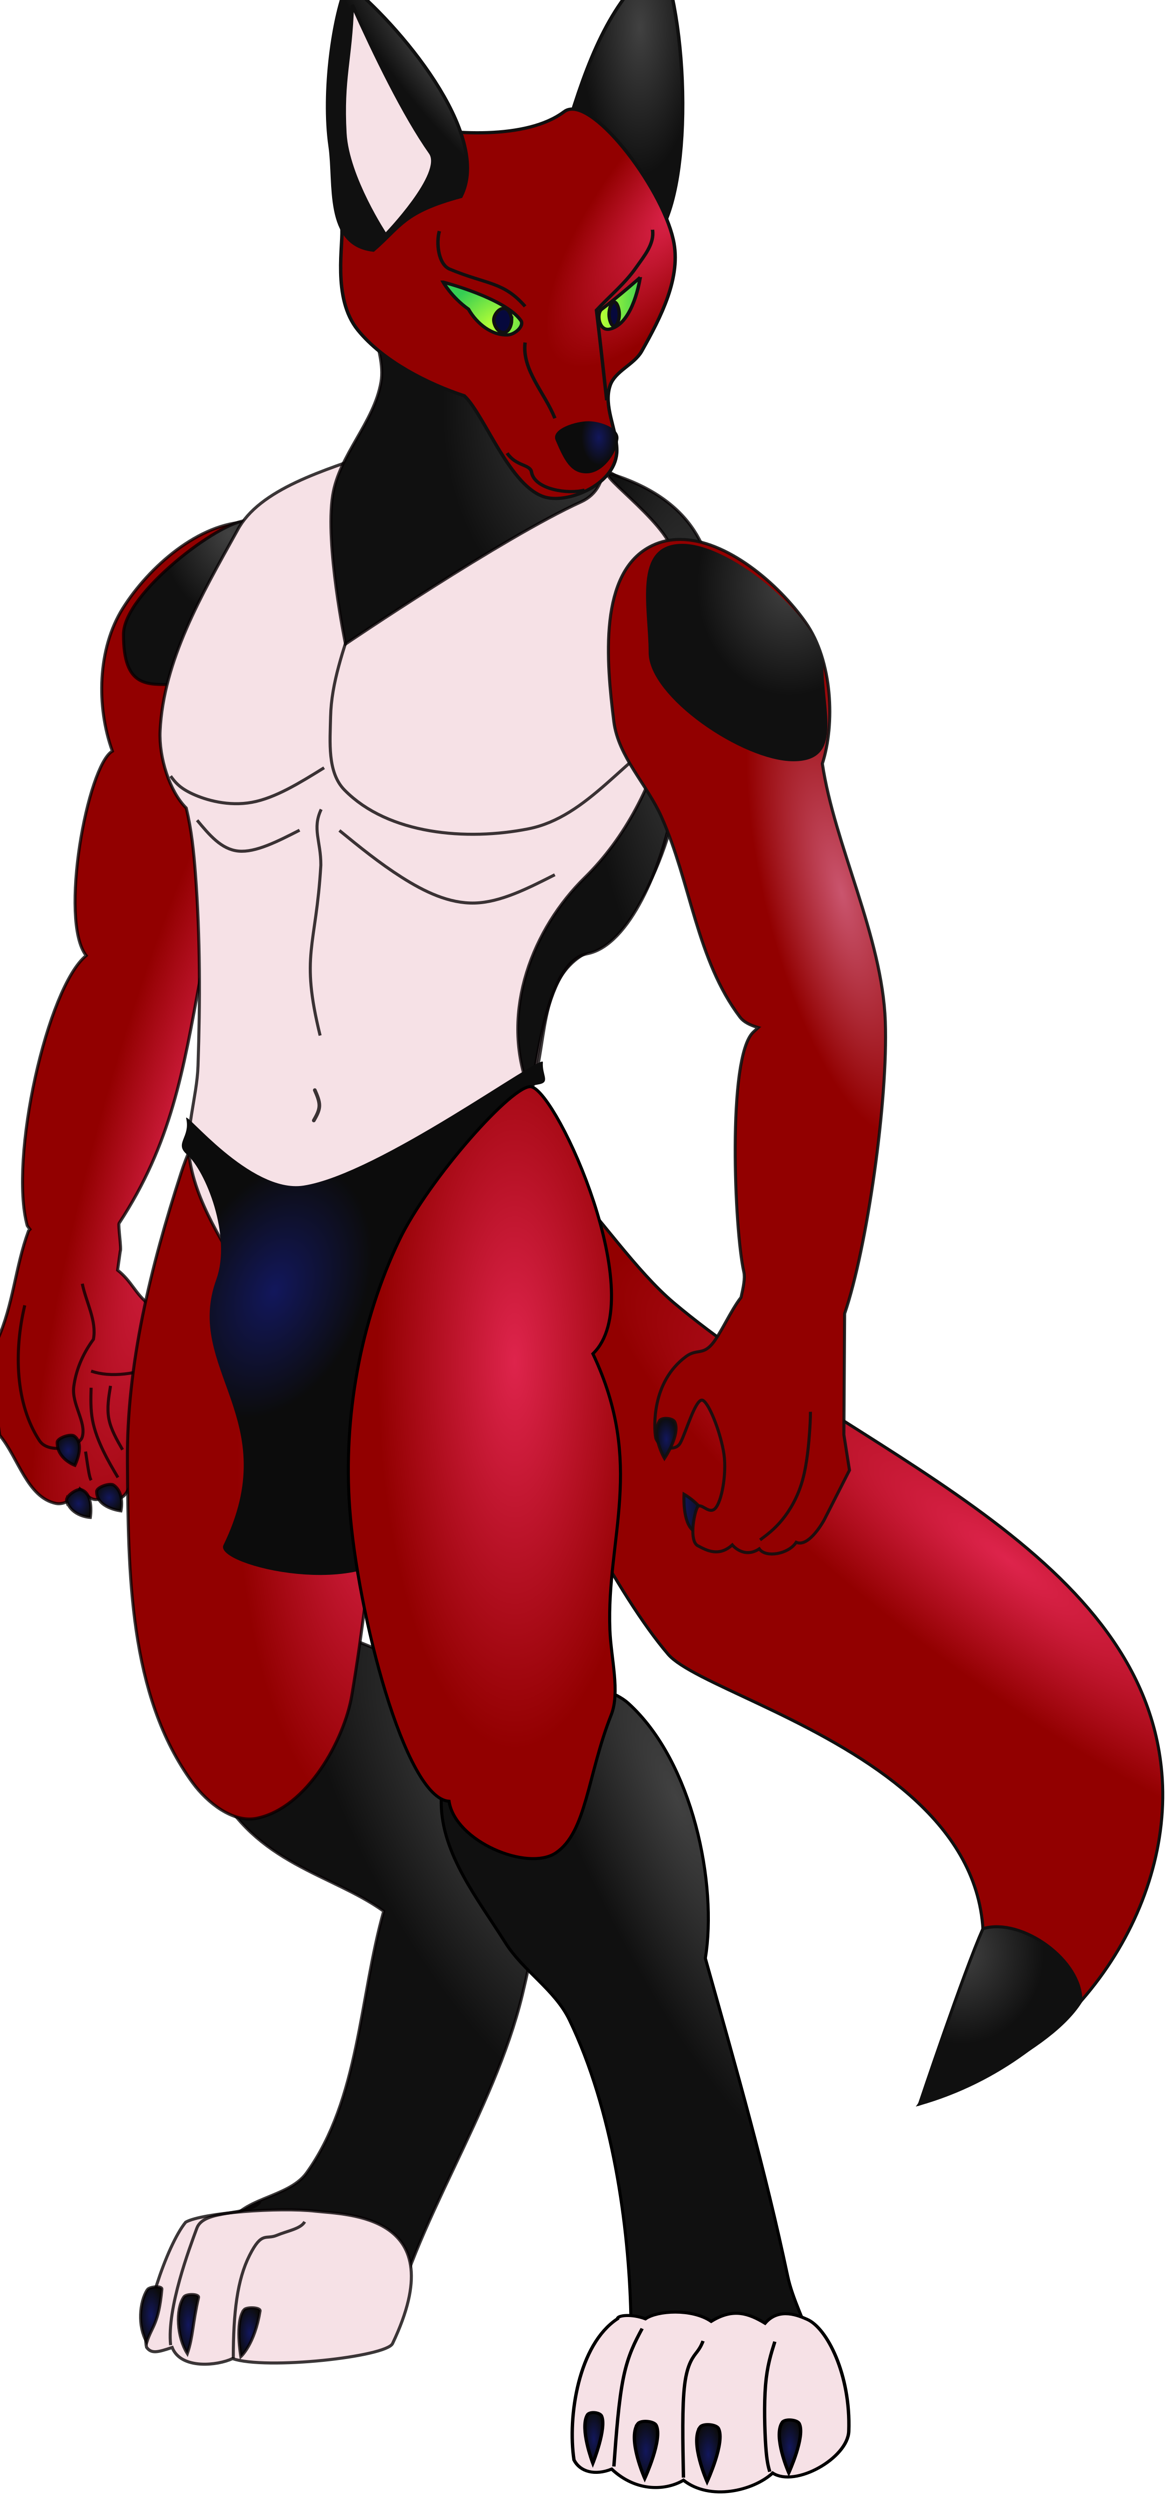 <?xml version="1.0" encoding="UTF-8" standalone="no"?>
<!-- Created with Inkscape (http://www.inkscape.org/) -->

<svg
   width="53.955mm"
   height="115.588mm"
   viewBox="0 0 53.955 115.588"
   version="1.1"
   id="svg5"
   inkscape:version="1.1 (c68e22c387, 2021-05-23)"
   sodipodi:docname="FoxMan1.svg"
   xmlns:inkscape="http://www.inkscape.org/namespaces/inkscape"
   xmlns:sodipodi="http://sodipodi.sourceforge.net/DTD/sodipodi-0.dtd"
   xmlns:xlink="http://www.w3.org/1999/xlink"
   xmlns="http://www.w3.org/2000/svg"
   xmlns:svg="http://www.w3.org/2000/svg">
  <sodipodi:namedview
     id="namedview7"
     pagecolor="#ffffff"
     bordercolor="#666666"
     borderopacity="1.0"
     inkscape:pageshadow="2"
     inkscape:pageopacity="0.0"
     inkscape:pagecheckerboard="0"
     inkscape:document-units="mm"
     showgrid="false"
     inkscape:snap-nodes="false"
     inkscape:snap-others="false"
     inkscape:snap-grids="false"
     inkscape:snap-to-guides="false"
     inkscape:zoom="11.313709"
     inkscape:cx="82.11277"
     inkscape:cy="57.673393"
     inkscape:window-width="1920"
     inkscape:window-height="1017"
     inkscape:window-x="1912"
     inkscape:window-y="-8"
     inkscape:window-maximized="1"
     inkscape:current-layer="layer5"
     inkscape:object-paths="true"
     inkscape:snap-intersection-paths="true"
     inkscape:snap-global="false"
     inkscape:snap-midpoints="true"
     inkscape:snap-smooth-nodes="true">
    <inkscape:grid
       type="xygrid"
       id="grid124351"
       originx="942.262"
       originy="219.49" />
  </sodipodi:namedview>
  <defs
     id="defs2">
    <linearGradient
       inkscape:collect="always"
       id="linearGradient18563">
      <stop
         style="stop-color:#b6ff35;stop-opacity:1;"
         offset="0"
         id="stop18559" />
      <stop
         style="stop-color:#35cd53;stop-opacity:1"
         offset="1"
         id="stop18561" />
    </linearGradient>
    <linearGradient
       inkscape:collect="always"
       id="linearGradient13155">
      <stop
         style="stop-color:#12175c;stop-opacity:1"
         offset="0"
         id="stop13151" />
      <stop
         style="stop-color:#0c0c0c;stop-opacity:1"
         offset="1"
         id="stop13153" />
    </linearGradient>
    <linearGradient
       inkscape:collect="always"
       id="linearGradient110021">
      <stop
         style="stop-color:#414141;stop-opacity:1"
         offset="0"
         id="stop10733" />
      <stop
         style="stop-color:#101010;stop-opacity:1"
         offset="1"
         id="stop10735" />
    </linearGradient>
    <linearGradient
       inkscape:collect="always"
       id="linearGradient9557">
      <stop
         style="stop-color:#dc2ba4;stop-opacity:1"
         offset="0"
         id="stop9555" />
      <stop
         style="stop-color:#93186c;stop-opacity:1;"
         offset="1"
         id="stop9553" />
    </linearGradient>
    <linearGradient
       inkscape:collect="always"
       id="linearGradient2155">
      <stop
         style="stop-color:#de244c;stop-opacity:1"
         offset="0"
         id="stop2151" />
      <stop
         style="stop-color:#920000;stop-opacity:1"
         offset="1"
         id="stop2153" />
    </linearGradient>
    <linearGradient
       inkscape:collect="always"
       id="linearGradient2043">
      <stop
         style="stop-color:#ca556e;stop-opacity:1"
         offset="0"
         id="stop2041" />
      <stop
         style="stop-color:#920000;stop-opacity:1"
         offset="1"
         id="stop2039" />
    </linearGradient>
    <marker
       style="overflow:visible"
       id="DotS"
       refX="0"
       refY="0"
       orient="auto"
       inkscape:stockid="DotS"
       inkscape:isstock="true">
      <path
         transform="matrix(0.2,0,0,0.2,1.48,0.2)"
         style="fill:context-stroke;fill-rule:evenodd;stroke:context-stroke;stroke-width:1pt"
         d="m -2.5,-1 c 0,2.76 -2.24,5 -5,5 -2.76,0 -5,-2.24 -5,-5 0,-2.76 2.24,-5 5,-5 2.76,0 5,2.24 5,5 z"
         id="path135497" />
    </marker>
    <marker
       style="overflow:visible"
       id="SquareL"
       refX="0"
       refY="0"
       orient="auto"
       inkscape:stockid="SquareL"
       inkscape:isstock="true">
      <path
         transform="scale(0.8)"
         style="fill:context-stroke;fill-rule:evenodd;stroke:context-stroke;stroke-width:1pt"
         d="M -5,-5 V 5 H 5 V -5 Z"
         id="path135500" />
    </marker>
    <inkscape:path-effect
       effect="bspline"
       id="path-effect119845"
       is_visible="true"
       lpeversion="1"
       weight="33.333"
       steps="2"
       helper_size="0"
       apply_no_weight="true"
       apply_with_weight="true"
       only_selected="false" />
    <inkscape:path-effect
       effect="bspline"
       id="path-effect113529"
       is_visible="true"
       lpeversion="1"
       weight="33.333"
       steps="2"
       helper_size="0"
       apply_no_weight="true"
       apply_with_weight="true"
       only_selected="false" />
    <linearGradient
       inkscape:collect="always"
       id="linearGradient112256">
      <stop
         style="stop-color:#f6e1e6;stop-opacity:1"
         offset="0"
         id="stop112252" />
      <stop
         style="stop-color:#f6e1e6;stop-opacity:1"
         offset="1"
         id="stop112254" />
    </linearGradient>
    <linearGradient
       inkscape:collect="always"
       id="linearGradient110021-8">
      <stop
         style="stop-color:#101010;stop-opacity:1"
         offset="0"
         id="stop110017" />
      <stop
         style="stop-color:#101010;stop-opacity:1"
         offset="1"
         id="stop110019" />
    </linearGradient>
    <linearGradient
       id="linearGradient109673"
       inkscape:swatch="solid">
      <stop
         style="stop-color:#8f0d0f;stop-opacity:1;"
         offset="0"
         id="stop109671" />
    </linearGradient>
    <inkscape:path-effect
       effect="bspline"
       id="path-effect58017"
       is_visible="true"
       lpeversion="1"
       weight="33.333"
       steps="2"
       helper_size="0"
       apply_no_weight="true"
       apply_with_weight="true"
       only_selected="false" />
    <inkscape:path-effect
       effect="bspline"
       id="path-effect32736"
       is_visible="true"
       lpeversion="1"
       weight="33.333"
       steps="2"
       helper_size="0"
       apply_no_weight="true"
       apply_with_weight="true"
       only_selected="false" />
    <inkscape:path-effect
       effect="bspline"
       id="path-effect32486"
       is_visible="true"
       lpeversion="1"
       weight="33.333"
       steps="2"
       helper_size="0"
       apply_no_weight="true"
       apply_with_weight="true"
       only_selected="false" />
    <inkscape:path-effect
       effect="bspline"
       id="path-effect27261"
       is_visible="true"
       lpeversion="1"
       weight="33.333"
       steps="2"
       helper_size="0"
       apply_no_weight="true"
       apply_with_weight="true"
       only_selected="false" />
    <inkscape:path-effect
       effect="bspline"
       id="path-effect16766"
       is_visible="true"
       lpeversion="1"
       weight="33.333"
       steps="2"
       helper_size="0"
       apply_no_weight="true"
       apply_with_weight="true"
       only_selected="false" />
    <inkscape:path-effect
       effect="bspline"
       id="path-effect16762"
       is_visible="true"
       lpeversion="1"
       weight="33.333"
       steps="2"
       helper_size="0"
       apply_no_weight="true"
       apply_with_weight="true"
       only_selected="false" />
    <inkscape:path-effect
       effect="bspline"
       id="path-effect15411"
       is_visible="true"
       lpeversion="1"
       weight="33.333"
       steps="2"
       helper_size="0"
       apply_no_weight="true"
       apply_with_weight="true"
       only_selected="false" />
    <inkscape:path-effect
       effect="bspline"
       id="path-effect10435"
       is_visible="true"
       lpeversion="1"
       weight="33.333"
       steps="2"
       helper_size="0"
       apply_no_weight="true"
       apply_with_weight="true"
       only_selected="false" />
    <inkscape:path-effect
       effect="bspline"
       id="path-effect10431"
       is_visible="true"
       lpeversion="1"
       weight="33.333"
       steps="2"
       helper_size="0"
       apply_no_weight="true"
       apply_with_weight="true"
       only_selected="false" />
    <inkscape:path-effect
       effect="bspline"
       id="path-effect10361"
       is_visible="true"
       lpeversion="1"
       weight="33.333"
       steps="2"
       helper_size="0"
       apply_no_weight="true"
       apply_with_weight="true"
       only_selected="false" />
    <inkscape:path-effect
       effect="bspline"
       id="path-effect6308"
       is_visible="true"
       lpeversion="1"
       weight="33.333"
       steps="2"
       helper_size="0"
       apply_no_weight="true"
       apply_with_weight="true"
       only_selected="false" />
    <inkscape:path-effect
       effect="bspline"
       id="path-effect3491"
       is_visible="true"
       lpeversion="1"
       weight="33.333"
       steps="2"
       helper_size="0"
       apply_no_weight="true"
       apply_with_weight="true"
       only_selected="false" />
    <inkscape:path-effect
       effect="bspline"
       id="path-effect160184"
       is_visible="true"
       lpeversion="1"
       weight="33.333"
       steps="2"
       helper_size="0"
       apply_no_weight="true"
       apply_with_weight="true"
       only_selected="false" />
    <inkscape:path-effect
       effect="bspline"
       id="path-effect158490"
       is_visible="true"
       lpeversion="1"
       weight="33.333"
       steps="2"
       helper_size="0"
       apply_no_weight="true"
       apply_with_weight="true"
       only_selected="false" />
    <inkscape:path-effect
       effect="bspline"
       id="path-effect156359"
       is_visible="true"
       lpeversion="1"
       weight="33.333"
       steps="2"
       helper_size="0"
       apply_no_weight="true"
       apply_with_weight="true"
       only_selected="false" />
    <inkscape:path-effect
       effect="bspline"
       id="path-effect156352"
       is_visible="true"
       lpeversion="1"
       weight="33.333"
       steps="2"
       helper_size="0"
       apply_no_weight="true"
       apply_with_weight="true"
       only_selected="false" />
    <inkscape:path-effect
       effect="bspline"
       id="path-effect155846"
       is_visible="true"
       lpeversion="1"
       weight="33.333"
       steps="2"
       helper_size="0"
       apply_no_weight="true"
       apply_with_weight="true"
       only_selected="false" />
    <inkscape:path-effect
       effect="bspline"
       id="path-effect155842"
       is_visible="true"
       lpeversion="1"
       weight="33.333"
       steps="2"
       helper_size="0"
       apply_no_weight="true"
       apply_with_weight="true"
       only_selected="false" />
    <inkscape:path-effect
       effect="bspline"
       id="path-effect155838"
       is_visible="true"
       lpeversion="1"
       weight="33.333"
       steps="2"
       helper_size="0"
       apply_no_weight="true"
       apply_with_weight="true"
       only_selected="false" />
    <inkscape:path-effect
       effect="bspline"
       id="path-effect155834"
       is_visible="true"
       lpeversion="1"
       weight="33.333"
       steps="2"
       helper_size="0"
       apply_no_weight="true"
       apply_with_weight="true"
       only_selected="false" />
    <inkscape:path-effect
       effect="bspline"
       id="path-effect155415"
       is_visible="true"
       lpeversion="1"
       weight="33.333"
       steps="2"
       helper_size="0"
       apply_no_weight="true"
       apply_with_weight="true"
       only_selected="false" />
    <inkscape:path-effect
       effect="bspline"
       id="path-effect147247"
       is_visible="true"
       lpeversion="1"
       weight="33.333"
       steps="2"
       helper_size="0"
       apply_no_weight="true"
       apply_with_weight="true"
       only_selected="false" />
    <inkscape:path-effect
       effect="bspline"
       id="path-effect144351"
       is_visible="true"
       lpeversion="1"
       weight="33.333"
       steps="2"
       helper_size="0"
       apply_no_weight="true"
       apply_with_weight="true"
       only_selected="false" />
    <inkscape:path-effect
       effect="bspline"
       id="path-effect143174"
       is_visible="true"
       lpeversion="1"
       weight="33.333"
       steps="2"
       helper_size="0"
       apply_no_weight="true"
       apply_with_weight="true"
       only_selected="false" />
    <inkscape:path-effect
       effect="bspline"
       id="path-effect124359"
       is_visible="true"
       lpeversion="1"
       weight="33.333"
       steps="2"
       helper_size="0"
       apply_no_weight="true"
       apply_with_weight="true"
       only_selected="false" />
    <inkscape:path-effect
       effect="bspline"
       id="path-effect124355"
       is_visible="true"
       lpeversion="1"
       weight="33.333"
       steps="2"
       helper_size="0"
       apply_no_weight="true"
       apply_with_weight="true"
       only_selected="false" />
    <inkscape:path-effect
       effect="bspline"
       id="path-effect124349"
       is_visible="true"
       lpeversion="1"
       weight="33.333"
       steps="2"
       helper_size="0"
       apply_no_weight="true"
       apply_with_weight="true"
       only_selected="false" />
    <inkscape:path-effect
       effect="bspline"
       id="path-effect122560"
       is_visible="true"
       lpeversion="1"
       weight="33.333"
       steps="2"
       helper_size="0"
       apply_no_weight="true"
       apply_with_weight="true"
       only_selected="false" />
    <inkscape:path-effect
       effect="bspline"
       id="path-effect121041"
       is_visible="true"
       lpeversion="1"
       weight="33.333"
       steps="2"
       helper_size="0"
       apply_no_weight="true"
       apply_with_weight="true"
       only_selected="false" />
    <inkscape:path-effect
       effect="bspline"
       id="path-effect120298"
       is_visible="true"
       lpeversion="1"
       weight="33.333"
       steps="2"
       helper_size="0"
       apply_no_weight="true"
       apply_with_weight="true"
       only_selected="false" />
    <inkscape:path-effect
       effect="bspline"
       id="path-effect119095"
       is_visible="true"
       lpeversion="1"
       weight="33.333"
       steps="2"
       helper_size="0"
       apply_no_weight="true"
       apply_with_weight="true"
       only_selected="false" />
    <inkscape:path-effect
       effect="bspline"
       id="path-effect119091"
       is_visible="true"
       lpeversion="1"
       weight="33.333"
       steps="2"
       helper_size="0"
       apply_no_weight="true"
       apply_with_weight="true"
       only_selected="false" />
    <inkscape:path-effect
       effect="bspline"
       id="path-effect118522"
       is_visible="true"
       lpeversion="1"
       weight="33.333"
       steps="2"
       helper_size="0"
       apply_no_weight="true"
       apply_with_weight="true"
       only_selected="false" />
    <inkscape:path-effect
       effect="bspline"
       id="path-effect113872"
       is_visible="true"
       lpeversion="1"
       weight="33.333"
       steps="2"
       helper_size="0"
       apply_no_weight="true"
       apply_with_weight="true"
       only_selected="false" />
    <inkscape:path-effect
       effect="bspline"
       id="path-effect113227"
       is_visible="true"
       lpeversion="1"
       weight="33.333"
       steps="2"
       helper_size="0"
       apply_no_weight="true"
       apply_with_weight="true"
       only_selected="false" />
    <inkscape:path-effect
       effect="bspline"
       id="path-effect104273"
       is_visible="true"
       lpeversion="1"
       weight="33.333"
       steps="2"
       helper_size="0"
       apply_no_weight="true"
       apply_with_weight="true"
       only_selected="false" />
    <inkscape:path-effect
       effect="bspline"
       id="path-effect104269"
       is_visible="true"
       lpeversion="1"
       weight="33.333"
       steps="2"
       helper_size="0"
       apply_no_weight="true"
       apply_with_weight="true"
       only_selected="false" />
    <inkscape:path-effect
       effect="bspline"
       id="path-effect101473"
       is_visible="true"
       lpeversion="1"
       weight="33.333"
       steps="2"
       helper_size="0"
       apply_no_weight="true"
       apply_with_weight="true"
       only_selected="false" />
    <inkscape:path-effect
       effect="bspline"
       id="path-effect97456"
       is_visible="true"
       lpeversion="1"
       weight="33.333"
       steps="2"
       helper_size="0"
       apply_no_weight="true"
       apply_with_weight="true"
       only_selected="false" />
    <inkscape:path-effect
       effect="bspline"
       id="path-effect96946"
       is_visible="true"
       lpeversion="1"
       weight="33.333"
       steps="2"
       helper_size="0"
       apply_no_weight="true"
       apply_with_weight="true"
       only_selected="false" />
    <inkscape:path-effect
       effect="bspline"
       id="path-effect96942"
       is_visible="true"
       lpeversion="1"
       weight="33.333"
       steps="2"
       helper_size="0"
       apply_no_weight="true"
       apply_with_weight="true"
       only_selected="false" />
    <inkscape:path-effect
       effect="bspline"
       id="path-effect87848"
       is_visible="true"
       lpeversion="1"
       weight="33.333"
       steps="2"
       helper_size="0"
       apply_no_weight="true"
       apply_with_weight="true"
       only_selected="false" />
    <inkscape:path-effect
       effect="bspline"
       id="path-effect81795"
       is_visible="true"
       lpeversion="1"
       weight="33.333"
       steps="2"
       helper_size="0"
       apply_no_weight="true"
       apply_with_weight="true"
       only_selected="false" />
    <inkscape:path-effect
       effect="bspline"
       id="path-effect80824"
       is_visible="true"
       lpeversion="1"
       weight="33.333"
       steps="2"
       helper_size="0"
       apply_no_weight="true"
       apply_with_weight="true"
       only_selected="false" />
    <inkscape:path-effect
       effect="bspline"
       id="path-effect74655"
       is_visible="true"
       lpeversion="1"
       weight="33.333"
       steps="2"
       helper_size="0"
       apply_no_weight="true"
       apply_with_weight="true"
       only_selected="false" />
    <inkscape:path-effect
       effect="bspline"
       id="path-effect67139"
       is_visible="true"
       lpeversion="1"
       weight="33.333"
       steps="2"
       helper_size="0"
       apply_no_weight="true"
       apply_with_weight="true"
       only_selected="false" />
    <inkscape:path-effect
       effect="bspline"
       id="path-effect65202"
       is_visible="true"
       lpeversion="1"
       weight="33.333"
       steps="2"
       helper_size="0"
       apply_no_weight="true"
       apply_with_weight="true"
       only_selected="false" />
    <inkscape:path-effect
       effect="bspline"
       id="path-effect54462"
       is_visible="true"
       lpeversion="1"
       weight="33.333"
       steps="2"
       helper_size="0"
       apply_no_weight="true"
       apply_with_weight="true"
       only_selected="false" />
    <inkscape:path-effect
       effect="bspline"
       id="path-effect54368"
       is_visible="true"
       lpeversion="1"
       weight="33.333"
       steps="2"
       helper_size="0"
       apply_no_weight="true"
       apply_with_weight="true"
       only_selected="false" />
    <inkscape:path-effect
       effect="bspline"
       id="path-effect52883"
       is_visible="true"
       lpeversion="1"
       weight="33.333"
       steps="2"
       helper_size="0"
       apply_no_weight="true"
       apply_with_weight="true"
       only_selected="false" />
    <marker
       style="overflow:visible"
       id="Arrow1Lstart"
       refX="0"
       refY="0"
       orient="auto"
       inkscape:stockid="Arrow1Lstart"
       inkscape:isstock="true">
      <path
         transform="matrix(0.8,0,0,0.8,10,0)"
         style="fill:context-stroke;fill-rule:evenodd;stroke:context-stroke;stroke-width:1pt"
         d="M 0,0 5,-5 -12.5,0 5,5 Z"
         id="path49299" />
    </marker>
    <linearGradient
       inkscape:collect="always"
       id="linearGradient43338">
      <stop
         style="stop-color:#24163d;stop-opacity:1"
         offset="0"
         id="stop43334" />
      <stop
         style="stop-color:#82288f;stop-opacity:1"
         offset="1"
         id="stop43336" />
    </linearGradient>
    <inkscape:path-effect
       effect="skeletal"
       id="path-effect39180"
       is_visible="true"
       lpeversion="1"
       pattern="m -1110.282,-58.099 a 15.133,18.266 29.558 0 1 -22.234,-0.23 15.133,18.266 29.558 0 1 3.824,-24.826 15.133,18.266 29.558 0 1 22.234,0.23 15.133,18.266 29.558 0 1 -3.824,24.826 z"
       copytype="repeated"
       prop_scale="1"
       scale_y_rel="false"
       spacing="-0.5"
       normal_offset="0"
       tang_offset="0"
       prop_units="true"
       vertical_pattern="false"
       hide_knot="false"
       fuse_tolerance="0" />
    <inkscape:path-effect
       effect="bspline"
       id="path-effect39178"
       is_visible="true"
       lpeversion="1"
       weight="33.333"
       steps="2"
       helper_size="0"
       apply_no_weight="true"
       apply_with_weight="true"
       only_selected="false" />
    <inkscape:path-effect
       effect="skeletal"
       id="path-effect39114"
       is_visible="true"
       lpeversion="1"
       pattern="M 0,0 H 1"
       copytype="single_stretched"
       prop_scale="1"
       scale_y_rel="false"
       spacing="0"
       normal_offset="0"
       tang_offset="0"
       prop_units="false"
       vertical_pattern="false"
       hide_knot="false"
       fuse_tolerance="0" />
    <inkscape:path-effect
       effect="offset"
       id="path-effect39112"
       is_visible="true"
       lpeversion="1"
       linejoin_type="miter"
       unit="mm"
       offset="0"
       miter_limit="4"
       attempt_force_join="false"
       update_on_knot_move="true" />
    <inkscape:path-effect
       effect="skeletal"
       id="path-effect38218"
       is_visible="true"
       lpeversion="1"
       pattern="m -1576.476,-370.787 c -5.967,6.092 -7.889,-4.713 -16.417,-4.624 -8.527,0.088 -10.225,10.931 -16.317,4.963 -6.092,-5.967 4.713,-7.889 4.624,-16.417 -0.088,-8.527 -10.931,-10.225 -4.963,-16.318 5.967,-6.092 7.889,4.713 16.417,4.624 8.527,-0.088 10.225,-10.931 16.318,-4.963 6.092,5.967 -6.98,8.302 -6.892,16.83 0.088,8.527 13.198,9.812 7.231,15.905 z"
       copytype="repeated"
       prop_scale="0.5"
       scale_y_rel="false"
       spacing="1"
       normal_offset="1"
       tang_offset="10"
       prop_units="false"
       vertical_pattern="false"
       hide_knot="false"
       fuse_tolerance="0" />
    <inkscape:path-effect
       effect="skeletal"
       id="path-effect38003"
       is_visible="true"
       lpeversion="1"
       pattern="m -4027.51,-648.466 c -31.174,27.356 -10.648,4.559 -47.873,14.952 -37.225,10.393 -45.273,53.026 -71.376,23.527 -26.103,-29.499 -12.902,-70.853 -13.588,-114.358 -0.686,-43.505 -68.877,-26.262 -40.069,-55.293 28.808,-29.031 53.705,-0.265 95.5,5.906 41.795,6.171 47.402,-56.578 71.377,-18.524 23.975,38.054 14.713,22.622 11.895,60.577 -2.818,37.955 25.308,55.855 -5.866,83.212 z"
       copytype="single_stretched"
       prop_scale="5"
       scale_y_rel="false"
       spacing="0"
       normal_offset="0"
       tang_offset="0"
       prop_units="false"
       vertical_pattern="false"
       hide_knot="false"
       fuse_tolerance="0" />
    <inkscape:path-effect
       effect="skeletal"
       id="path-effect36905"
       is_visible="true"
       lpeversion="1"
       pattern="m -1088.365,-96.552 h 24.291 v 26.403 h -24.291 z"
       copytype="repeated_stretched"
       prop_scale="1"
       scale_y_rel="false"
       spacing="0"
       normal_offset="0"
       tang_offset="0"
       prop_units="false"
       vertical_pattern="false"
       hide_knot="false"
       fuse_tolerance="0" />
    <inkscape:path-effect
       effect="bspline"
       id="path-effect36903"
       is_visible="true"
       lpeversion="1"
       weight="33.333"
       steps="2"
       helper_size="0"
       apply_no_weight="true"
       apply_with_weight="true"
       only_selected="false" />
    <pattern
       inkscape:collect="always"
       xlink:href="#pattern36536"
       id="pattern36850"
       patternTransform="translate(3.28125e-5)" />
    <inkscape:path-effect
       effect="skeletal"
       id="path-effect36671"
       is_visible="true"
       lpeversion="1"
       pattern="m 126.368,-150.642 h 1"
       copytype="single_stretched"
       prop_scale="1"
       scale_y_rel="false"
       spacing="0"
       normal_offset="0"
       tang_offset="0"
       prop_units="false"
       vertical_pattern="false"
       hide_knot="false"
       fuse_tolerance="0" />
    <inkscape:path-effect
       effect="bspline"
       id="path-effect34492"
       is_visible="true"
       lpeversion="1"
       weight="33.333"
       steps="2"
       helper_size="0"
       apply_no_weight="true"
       apply_with_weight="true"
       only_selected="false" />
    <inkscape:path-effect
       effect="bspline"
       id="path-effect33702"
       is_visible="true"
       lpeversion="1"
       weight="33.333"
       steps="2"
       helper_size="0"
       apply_no_weight="true"
       apply_with_weight="true"
       only_selected="false" />
    <inkscape:path-effect
       effect="bspline"
       id="path-effect33694"
       is_visible="true"
       lpeversion="1"
       weight="33.333"
       steps="2"
       helper_size="0"
       apply_no_weight="true"
       apply_with_weight="true"
       only_selected="false" />
    <inkscape:path-effect
       effect="bspline"
       id="path-effect33686"
       is_visible="true"
       lpeversion="1"
       weight="33.333"
       steps="2"
       helper_size="0"
       apply_no_weight="true"
       apply_with_weight="true"
       only_selected="false" />
    <inkscape:path-effect
       effect="bspline"
       id="path-effect18647"
       is_visible="true"
       lpeversion="1"
       weight="33.333"
       steps="2"
       helper_size="0"
       apply_no_weight="true"
       apply_with_weight="true"
       only_selected="false" />
    <inkscape:path-effect
       effect="bspline"
       id="path-effect15581"
       is_visible="true"
       lpeversion="1"
       weight="33.333"
       steps="2"
       helper_size="0"
       apply_no_weight="true"
       apply_with_weight="true"
       only_selected="false" />
    <inkscape:path-effect
       effect="bspline"
       id="path-effect15577"
       is_visible="true"
       lpeversion="1"
       weight="33.333"
       steps="2"
       helper_size="0"
       apply_no_weight="true"
       apply_with_weight="true"
       only_selected="false" />
    <inkscape:path-effect
       effect="bspline"
       id="path-effect4251"
       is_visible="true"
       lpeversion="1"
       weight="33.333"
       steps="2"
       helper_size="0"
       apply_no_weight="true"
       apply_with_weight="true"
       only_selected="false" />
    <inkscape:path-effect
       effect="bspline"
       id="path-effect3222"
       is_visible="true"
       lpeversion="1"
       weight="33.333"
       steps="2"
       helper_size="0"
       apply_no_weight="true"
       apply_with_weight="true"
       only_selected="false" />
    <inkscape:path-effect
       effect="bspline"
       id="path-effect1335"
       is_visible="true"
       lpeversion="1"
       weight="33.333"
       steps="2"
       helper_size="0"
       apply_no_weight="true"
       apply_with_weight="true"
       only_selected="false" />
    <inkscape:path-effect
       effect="bspline"
       id="path-effect14310"
       is_visible="true"
       lpeversion="1"
       weight="33.333"
       steps="2"
       helper_size="0"
       apply_no_weight="true"
       apply_with_weight="true"
       only_selected="false" />
    <inkscape:path-effect
       effect="bspline"
       id="path-effect14306"
       is_visible="true"
       lpeversion="1"
       weight="33.333"
       steps="2"
       helper_size="0"
       apply_no_weight="true"
       apply_with_weight="true"
       only_selected="false" />
    <inkscape:path-effect
       effect="bspline"
       id="path-effect13197"
       is_visible="true"
       lpeversion="1"
       weight="33.333"
       steps="2"
       helper_size="0"
       apply_no_weight="true"
       apply_with_weight="true"
       only_selected="false" />
    <inkscape:path-effect
       effect="bspline"
       id="path-effect12942"
       is_visible="true"
       lpeversion="1"
       weight="33.333"
       steps="2"
       helper_size="0"
       apply_no_weight="true"
       apply_with_weight="true"
       only_selected="false" />
    <inkscape:path-effect
       effect="bspline"
       id="path-effect8463"
       is_visible="true"
       lpeversion="1"
       weight="33.333"
       steps="2"
       helper_size="0"
       apply_no_weight="true"
       apply_with_weight="true"
       only_selected="false" />
    <inkscape:path-effect
       effect="bspline"
       id="path-effect8261"
       is_visible="true"
       lpeversion="1"
       weight="33.333"
       steps="2"
       helper_size="0"
       apply_no_weight="true"
       apply_with_weight="true"
       only_selected="false" />
    <inkscape:path-effect
       effect="bspline"
       id="path-effect354134"
       is_visible="true"
       lpeversion="1"
       weight="33.333"
       steps="2"
       helper_size="0"
       apply_no_weight="true"
       apply_with_weight="true"
       only_selected="false" />
    <inkscape:path-effect
       effect="bspline"
       id="path-effect354130"
       is_visible="true"
       lpeversion="1"
       weight="33.333"
       steps="2"
       helper_size="0"
       apply_no_weight="true"
       apply_with_weight="true"
       only_selected="false" />
    <inkscape:path-effect
       effect="bspline"
       id="path-effect346946"
       is_visible="true"
       lpeversion="1"
       weight="33.333"
       steps="2"
       helper_size="0"
       apply_no_weight="true"
       apply_with_weight="true"
       only_selected="false" />
    <inkscape:path-effect
       effect="bspline"
       id="path-effect342770"
       is_visible="true"
       lpeversion="1"
       weight="33.333"
       steps="2"
       helper_size="0"
       apply_no_weight="true"
       apply_with_weight="true"
       only_selected="false" />
    <inkscape:path-effect
       effect="bspline"
       id="path-effect330367"
       is_visible="true"
       lpeversion="1"
       weight="33.333"
       steps="2"
       helper_size="0"
       apply_no_weight="true"
       apply_with_weight="true"
       only_selected="false" />
    <inkscape:path-effect
       effect="bspline"
       id="path-effect298971"
       is_visible="true"
       lpeversion="1"
       weight="33.333"
       steps="2"
       helper_size="0"
       apply_no_weight="true"
       apply_with_weight="true"
       only_selected="false" />
    <inkscape:path-effect
       effect="bspline"
       id="path-effect295961"
       is_visible="true"
       lpeversion="1"
       weight="33.333"
       steps="2"
       helper_size="0"
       apply_no_weight="true"
       apply_with_weight="true"
       only_selected="false" />
    <inkscape:path-effect
       effect="bspline"
       id="path-effect278818"
       is_visible="true"
       lpeversion="1"
       weight="33.333"
       steps="2"
       helper_size="0"
       apply_no_weight="true"
       apply_with_weight="true"
       only_selected="false" />
    <inkscape:path-effect
       effect="bspline"
       id="path-effect278814"
       is_visible="true"
       lpeversion="1"
       weight="33.333"
       steps="2"
       helper_size="0"
       apply_no_weight="true"
       apply_with_weight="true"
       only_selected="false" />
    <inkscape:path-effect
       effect="bspline"
       id="path-effect268066"
       is_visible="true"
       lpeversion="1"
       weight="33.333"
       steps="2"
       helper_size="0"
       apply_no_weight="true"
       apply_with_weight="true"
       only_selected="false" />
    <inkscape:path-effect
       effect="bspline"
       id="path-effect266956"
       is_visible="true"
       lpeversion="1"
       weight="33.333"
       steps="2"
       helper_size="0"
       apply_no_weight="true"
       apply_with_weight="true"
       only_selected="false" />
    <inkscape:path-effect
       effect="bspline"
       id="path-effect266952"
       is_visible="true"
       lpeversion="1"
       weight="33.333"
       steps="2"
       helper_size="0"
       apply_no_weight="true"
       apply_with_weight="true"
       only_selected="false" />
    <inkscape:path-effect
       effect="bspline"
       id="path-effect241761"
       is_visible="true"
       lpeversion="1"
       weight="33.333"
       steps="2"
       helper_size="0"
       apply_no_weight="true"
       apply_with_weight="true"
       only_selected="false" />
    <inkscape:path-effect
       effect="bspline"
       id="path-effect237712"
       is_visible="true"
       lpeversion="1"
       weight="33.333"
       steps="2"
       helper_size="0"
       apply_no_weight="true"
       apply_with_weight="true"
       only_selected="false" />
    <inkscape:path-effect
       effect="bspline"
       id="path-effect224047"
       is_visible="true"
       lpeversion="1"
       weight="33.333"
       steps="2"
       helper_size="0"
       apply_no_weight="true"
       apply_with_weight="true"
       only_selected="false" />
    <inkscape:path-effect
       effect="bspline"
       id="path-effect224040"
       is_visible="true"
       lpeversion="1"
       weight="33.333"
       steps="2"
       helper_size="0"
       apply_no_weight="true"
       apply_with_weight="true"
       only_selected="false" />
    <inkscape:path-effect
       effect="bspline"
       id="path-effect216157"
       is_visible="true"
       lpeversion="1"
       weight="33.333"
       steps="2"
       helper_size="0"
       apply_no_weight="true"
       apply_with_weight="true"
       only_selected="false" />
    <inkscape:path-effect
       effect="bspline"
       id="path-effect182943"
       is_visible="true"
       lpeversion="1"
       weight="33.333"
       steps="2"
       helper_size="0"
       apply_no_weight="true"
       apply_with_weight="true"
       only_selected="false" />
    <inkscape:path-effect
       effect="bspline"
       id="path-effect179708"
       is_visible="true"
       lpeversion="1"
       weight="33.333"
       steps="2"
       helper_size="0"
       apply_no_weight="true"
       apply_with_weight="true"
       only_selected="false" />
    <inkscape:path-effect
       effect="bspline"
       id="path-effect165345"
       is_visible="true"
       lpeversion="1"
       weight="33.333"
       steps="2"
       helper_size="0"
       apply_no_weight="true"
       apply_with_weight="true"
       only_selected="false" />
    <inkscape:path-effect
       effect="bspline"
       id="path-effect149972"
       is_visible="true"
       lpeversion="1"
       weight="33.333"
       steps="2"
       helper_size="0"
       apply_no_weight="true"
       apply_with_weight="true"
       only_selected="false" />
    <inkscape:path-effect
       effect="bspline"
       id="path-effect149840"
       is_visible="true"
       lpeversion="1"
       weight="33.333"
       steps="2"
       helper_size="0"
       apply_no_weight="true"
       apply_with_weight="true"
       only_selected="false" />
    <inkscape:path-effect
       effect="bspline"
       id="path-effect149836"
       is_visible="true"
       lpeversion="1"
       weight="33.333"
       steps="2"
       helper_size="0"
       apply_no_weight="true"
       apply_with_weight="true"
       only_selected="false" />
    <inkscape:path-effect
       effect="bspline"
       id="path-effect133991"
       is_visible="true"
       lpeversion="1"
       weight="33.333"
       steps="2"
       helper_size="0"
       apply_no_weight="true"
       apply_with_weight="true"
       only_selected="false" />
    <inkscape:path-effect
       effect="bspline"
       id="path-effect126551"
       is_visible="true"
       lpeversion="1"
       weight="33.333"
       steps="2"
       helper_size="0"
       apply_no_weight="true"
       apply_with_weight="true"
       only_selected="false" />
    <inkscape:path-effect
       effect="bspline"
       id="path-effect125215"
       is_visible="true"
       lpeversion="1"
       weight="33.333"
       steps="2"
       helper_size="0"
       apply_no_weight="true"
       apply_with_weight="true"
       only_selected="false" />
    <inkscape:path-effect
       effect="bspline"
       id="path-effect113747"
       is_visible="true"
       lpeversion="1"
       weight="33.333"
       steps="2"
       helper_size="0"
       apply_no_weight="true"
       apply_with_weight="true"
       only_selected="false" />
    <inkscape:path-effect
       effect="bspline"
       id="path-effect92188"
       is_visible="true"
       lpeversion="1"
       weight="33.333"
       steps="2"
       helper_size="0"
       apply_no_weight="true"
       apply_with_weight="true"
       only_selected="false" />
    <inkscape:path-effect
       effect="bspline"
       id="path-effect91054"
       is_visible="true"
       lpeversion="1"
       weight="33.333"
       steps="2"
       helper_size="0"
       apply_no_weight="true"
       apply_with_weight="true"
       only_selected="false" />
    <inkscape:path-effect
       effect="bspline"
       id="path-effect75739"
       is_visible="true"
       lpeversion="1"
       weight="33.333"
       steps="2"
       helper_size="0"
       apply_no_weight="true"
       apply_with_weight="true"
       only_selected="false" />
    <inkscape:path-effect
       effect="bspline"
       id="path-effect73918"
       is_visible="true"
       lpeversion="1"
       weight="33.333"
       steps="2"
       helper_size="0"
       apply_no_weight="true"
       apply_with_weight="true"
       only_selected="false" />
    <inkscape:path-effect
       effect="bspline"
       id="path-effect5829"
       is_visible="true"
       lpeversion="1"
       weight="33.333"
       steps="2"
       helper_size="0"
       apply_no_weight="true"
       apply_with_weight="true"
       only_selected="false" />
    <inkscape:path-effect
       effect="bspline"
       id="path-effect5559"
       is_visible="true"
       lpeversion="1"
       weight="33.333"
       steps="2"
       helper_size="0"
       apply_no_weight="true"
       apply_with_weight="true"
       only_selected="false" />
    <inkscape:path-effect
       effect="bspline"
       id="path-effect1560"
       is_visible="true"
       lpeversion="1"
       weight="33.333"
       steps="2"
       helper_size="0"
       apply_no_weight="true"
       apply_with_weight="true"
       only_selected="false" />
    <inkscape:path-effect
       effect="fill_between_many"
       method="originald"
       linkedpaths="#rect14067,0,1"
       id="path-effect14191"
       is_visible="true"
       lpeversion="0"
       join="true"
       close="true"
       autoreverse="true"
       applied="false" />
    <inkscape:path-effect
       effect="fill_between_many"
       method="originald"
       linkedpaths="#path14304,0,1|#path14308,0,1"
       id="path-effect14396"
       is_visible="true"
       lpeversion="0"
       join="true"
       close="true"
       autoreverse="true"
       applied="false" />
    <pattern
       patternUnits="userSpaceOnUse"
       width="91.81"
       height="99.79"
       patternTransform="translate(-3064.411,49.323)"
       id="pattern36536">
      <ellipse
         style="fill:#857219;fill-opacity:1;stroke:#000000;stroke-width:1.89;stroke-linecap:round;stroke-linejoin:bevel;stroke-miterlimit:4;stroke-dasharray:none;stroke-opacity:1;stop-color:#000000"
         id="path34375"
         cx="65.563"
         cy="17.27"
         rx="41.977"
         ry="51.517"
         transform="rotate(32.628)" />
    </pattern>
    <pattern
       patternUnits="userSpaceOnUse"
       width="91.81"
       height="99.79"
       patternTransform="translate(-3064.411,49.323)"
       id="pattern36536-0">
      <ellipse
         style="fill:#857219;fill-opacity:1;stroke:#000000;stroke-width:1.89;stroke-linecap:round;stroke-linejoin:bevel;stroke-miterlimit:4;stroke-dasharray:none;stroke-opacity:1;stop-color:#000000"
         id="path34375-7"
         cx="65.563"
         cy="17.27"
         rx="41.977"
         ry="51.517"
         transform="rotate(32.628)" />
    </pattern>
    <pattern
       patternUnits="userSpaceOnUse"
       width="91.81"
       height="99.79"
       patternTransform="translate(-3064.411,49.323)"
       id="pattern36847">
      <rect
         style="fill:url(#pattern36850);stroke:none"
         width="91.81"
         height="99.79"
         x="4.5474735e-13"
         y="-1.4210855e-14"
         id="rect36539"
         inkscape:transform-center-x="-4.6406249" />
    </pattern>
    <pattern
       patternUnits="userSpaceOnUse"
       width="176.277"
       height="186.62"
       patternTransform="translate(-3606.587,-775.505)"
       id="pattern37718">
      <path
         sodipodi:type="star"
         style="fill:#857219;fill-opacity:1;stroke:none;stroke-width:188.976;stroke-linecap:round;stroke-linejoin:bevel;stroke-miterlimit:4;stroke-dasharray:none;stroke-opacity:1;stop-color:#000000"
         id="path37614"
         inkscape:flatsided="false"
         sodipodi:sides="4"
         sodipodi:cx="-3524.0642"
         sodipodi:cy="-674.59113"
         sodipodi:r1="107.46133"
         sodipodi:r2="53.730663"
         sodipodi:arg1="0.49734272"
         sodipodi:arg2="1.2827409"
         inkscape:rounded="0.5"
         inkscape:randomized="0.2"
         d="m -3438.724,-603.822 c -26.11,27.989 -28.166,-36.06 -66.77,-17.171 -38.604,18.889 -36.669,67.615 -71.045,53.773 -34.377,-13.842 11.093,-65.155 10.338,-104.838 -0.756,-39.683 -46.854,3.666 -35.865,-34.983 10.989,-38.649 32.617,15.959 64.453,-2.669 31.836,-18.628 41.525,-84.819 74.07,-60.488 32.545,24.331 -35.286,53.537 -12.654,89.757 22.632,36.22 63.583,48.63 37.474,76.619 z"
         transform="translate(3606.587,775.505)"
         inkscape:transform-center-x="-1.8396889"
         inkscape:transform-center-y="-2.0117271" />
    </pattern>
    <radialGradient
       inkscape:collect="always"
       xlink:href="#linearGradient43338"
       id="radialGradient43864-8"
       cx="-1162.911"
       cy="-95.457"
       fx="-1162.911"
       fy="-95.457"
       r="8.624"
       gradientTransform="matrix(1,0,0,1.099,0,9.408)"
       gradientUnits="userSpaceOnUse" />
    <radialGradient
       inkscape:collect="always"
       xlink:href="#linearGradient43338"
       id="radialGradient43864-82"
       cx="-1162.911"
       cy="-95.457"
       fx="-1162.911"
       fy="-95.457"
       r="8.624"
       gradientTransform="matrix(1,0,0,1.099,0,9.408)"
       gradientUnits="userSpaceOnUse" />
    <inkscape:path-effect
       effect="fill_between_many"
       method="originald"
       linkedpaths="#path113225,0,1|#path113870,0,1"
       id="path-effect39843"
       join="true"
       close="true"
       autoreverse="true"
       is_visible="true"
       lpeversion="0"
       applied="false" />
    <inkscape:path-effect
       effect="fill_between_many"
       method="originald"
       linkedpaths="#path113870,0,1|#path113225,0,1"
       id="path-effect40060"
       join="true"
       close="true"
       autoreverse="true"
       is_visible="true"
       lpeversion="0"
       applied="false" />
    <linearGradient
       inkscape:collect="always"
       xlink:href="#linearGradient112256"
       id="linearGradient112258"
       gradientUnits="userSpaceOnUse"
       x1="-959.625"
       y1="-144.173"
       x2="-883.886"
       y2="-144.173" />
    <linearGradient
       inkscape:collect="always"
       xlink:href="#linearGradient112256"
       id="linearGradient112479"
       x1="-961.553"
       y1="38.324"
       x2="-924.748"
       y2="38.324"
       gradientUnits="userSpaceOnUse" />
    <linearGradient
       inkscape:collect="always"
       xlink:href="#linearGradient112256"
       id="linearGradient112495"
       x1="-901.91"
       y1="56.876"
       x2="-867.353"
       y2="56.876"
       gradientUnits="userSpaceOnUse" />
    <linearGradient
       inkscape:collect="always"
       xlink:href="#linearGradient112256"
       id="linearGradient112503"
       x1="-935.076"
       y1="-253.053"
       x2="-923.84"
       y2="-253.053"
       gradientUnits="userSpaceOnUse" />
    <linearGradient
       inkscape:collect="always"
       xlink:href="#linearGradient112256"
       id="linearGradient133902"
       x1="-946.687"
       y1="-87.512"
       x2="-929.398"
       y2="-87.512"
       gradientUnits="userSpaceOnUse" />
    <linearGradient
       inkscape:collect="always"
       xlink:href="#linearGradient13155"
       id="linearGradient135320"
       x1="-887.602"
       y1="-62.271"
       x2="-883.909"
       y2="-62.271"
       gradientUnits="userSpaceOnUse" />
    <linearGradient
       inkscape:collect="always"
       xlink:href="#linearGradient9557"
       id="linearGradient135352"
       x1="-940.769"
       y1="-100.813"
       x2="-937.891"
       y2="-100.813"
       gradientUnits="userSpaceOnUse" />
    <linearGradient
       inkscape:collect="always"
       xlink:href="#linearGradient18563"
       id="linearGradient137132"
       x1="-903.7"
       y1="-227.64"
       x2="-900.371"
       y2="-227.64"
       gradientUnits="userSpaceOnUse"
       gradientTransform="matrix(1.592,0,0,1.246,534.973,56.158)" />
    <linearGradient
       inkscape:collect="always"
       xlink:href="#linearGradient110021-8"
       id="linearGradient1283"
       x1="-921.937"
       y1="-51.457"
       x2="-822.288"
       y2="-51.457"
       gradientUnits="userSpaceOnUse" />
    <linearGradient
       inkscape:collect="always"
       xlink:href="#linearGradient110021-8"
       id="linearGradient1566"
       x1="-946.533"
       y1="-88.105"
       x2="-927.377"
       y2="-88.105"
       gradientUnits="userSpaceOnUse" />
    <linearGradient
       inkscape:collect="always"
       xlink:href="#linearGradient110021-8"
       id="linearGradient2182"
       x1="-897.869"
       y1="-125.768"
       x2="-858.774"
       y2="-125.768"
       gradientUnits="userSpaceOnUse" />
    <linearGradient
       inkscape:collect="always"
       xlink:href="#linearGradient110021-8"
       id="linearGradient2593"
       x1="-937.083"
       y1="-236.786"
       x2="-893.72"
       y2="-236.786"
       gradientUnits="userSpaceOnUse" />
    <linearGradient
       inkscape:collect="always"
       xlink:href="#linearGradient110021-8"
       id="linearGradient2701"
       gradientUnits="userSpaceOnUse"
       x1="-937.083"
       y1="-236.786"
       x2="-893.72"
       y2="-236.786" />
    <linearGradient
       inkscape:collect="always"
       xlink:href="#linearGradient110021-8"
       id="linearGradient2703"
       gradientUnits="userSpaceOnUse"
       x1="-937.083"
       y1="-236.786"
       x2="-898.369"
       y2="-236.267" />
    <linearGradient
       inkscape:collect="always"
       xlink:href="#linearGradient110021-8"
       id="linearGradient2705"
       gradientUnits="userSpaceOnUse"
       x1="-937.083"
       y1="-236.786"
       x2="-893.72"
       y2="-236.786" />
    <linearGradient
       inkscape:collect="always"
       xlink:href="#linearGradient110021-8"
       id="linearGradient2711"
       gradientUnits="userSpaceOnUse"
       x1="-937.083"
       y1="-236.786"
       x2="-893.72"
       y2="-236.786" />
    <linearGradient
       inkscape:collect="always"
       xlink:href="#linearGradient110021-8"
       id="linearGradient2713"
       gradientUnits="userSpaceOnUse"
       x1="-937.083"
       y1="-236.786"
       x2="-893.72"
       y2="-236.786" />
    <linearGradient
       inkscape:collect="always"
       xlink:href="#linearGradient110021-8"
       id="linearGradient2715"
       gradientUnits="userSpaceOnUse"
       x1="-937.083"
       y1="-236.786"
       x2="-893.72"
       y2="-236.786" />
    <linearGradient
       inkscape:collect="always"
       xlink:href="#linearGradient110021-8"
       id="linearGradient2717"
       gradientUnits="userSpaceOnUse"
       x1="-937.083"
       y1="-236.786"
       x2="-893.72"
       y2="-236.786" />
    <linearGradient
       inkscape:collect="always"
       xlink:href="#linearGradient110021-8"
       id="linearGradient2719"
       gradientUnits="userSpaceOnUse"
       x1="-937.083"
       y1="-236.786"
       x2="-893.72"
       y2="-236.786" />
    <linearGradient
       inkscape:collect="always"
       xlink:href="#linearGradient110021-8"
       id="linearGradient2721"
       gradientUnits="userSpaceOnUse"
       x1="-937.083"
       y1="-236.786"
       x2="-893.72"
       y2="-236.786" />
    <linearGradient
       inkscape:collect="always"
       xlink:href="#linearGradient110021-8"
       id="linearGradient2723"
       gradientUnits="userSpaceOnUse"
       x1="-937.083"
       y1="-236.786"
       x2="-893.72"
       y2="-236.786" />
    <linearGradient
       inkscape:collect="always"
       xlink:href="#linearGradient110021-8"
       id="linearGradient2725"
       gradientUnits="userSpaceOnUse"
       x1="-937.083"
       y1="-236.786"
       x2="-893.72"
       y2="-236.786" />
    <linearGradient
       inkscape:collect="always"
       xlink:href="#linearGradient110021-8"
       id="linearGradient2733"
       gradientUnits="userSpaceOnUse"
       x1="-946.533"
       y1="-88.105"
       x2="-927.377"
       y2="-88.105" />
    <radialGradient
       inkscape:collect="always"
       xlink:href="#linearGradient2043"
       id="radialGradient1945"
       cx="-864.451"
       cy="-136.989"
       fx="-864.451"
       fy="-136.989"
       r="19.126"
       gradientTransform="matrix(0.536,-0.131,0.421,1.722,-344.788,-24.119)"
       gradientUnits="userSpaceOnUse" />
    <radialGradient
       inkscape:collect="always"
       xlink:href="#linearGradient2155"
       id="radialGradient2007"
       cx="-910.953"
       cy="-76.092"
       fx="-910.953"
       fy="-76.092"
       r="18.783"
       gradientTransform="matrix(1,0,0,2.814,0,128.28)"
       gradientUnits="userSpaceOnUse" />
    <linearGradient
       inkscape:collect="always"
       xlink:href="#linearGradient110021-8"
       id="linearGradient2239"
       gradientUnits="userSpaceOnUse"
       x1="-897.869"
       y1="-125.768"
       x2="-858.774"
       y2="-125.768" />
    <radialGradient
       inkscape:collect="always"
       xlink:href="#linearGradient2155"
       id="radialGradient2285"
       cx="-896.738"
       cy="-85.989"
       fx="-896.738"
       fy="-85.989"
       r="49.825"
       gradientTransform="matrix(0.194,-0.26,1.082,0.806,-576.604,-222.647)"
       gradientUnits="userSpaceOnUse" />
    <linearGradient
       inkscape:collect="always"
       xlink:href="#linearGradient110021-8"
       id="linearGradient2321"
       gradientUnits="userSpaceOnUse"
       x1="-921.937"
       y1="-51.457"
       x2="-822.288"
       y2="-51.457" />
    <radialGradient
       inkscape:collect="always"
       xlink:href="#linearGradient2155"
       id="radialGradient2673"
       cx="-3562.1"
       cy="-476.954"
       fx="-3562.1"
       fy="-476.954"
       r="90.723"
       gradientTransform="matrix(0.506,0.138,-0.735,2.695,-2155.115,1345.853)"
       gradientUnits="userSpaceOnUse" />
    <radialGradient
       inkscape:collect="always"
       xlink:href="#linearGradient2155"
       id="radialGradient2803"
       cx="-929.939"
       cy="-71.792"
       fx="-929.939"
       fy="-71.792"
       r="18.919"
       gradientTransform="matrix(1,0,0,2.586,0,114.395)"
       gradientUnits="userSpaceOnUse" />
    <radialGradient
       inkscape:collect="always"
       xlink:href="#linearGradient2155"
       id="radialGradient3061"
       cx="-801.594"
       cy="-230.165"
       fx="-801.594"
       fy="-230.165"
       r="20.45"
       gradientTransform="matrix(-0.347,-0.279,0.698,-0.975,-1011.97,-687.925)"
       gradientUnits="userSpaceOnUse" />
    <radialGradient
       inkscape:collect="always"
       xlink:href="#linearGradient9557"
       id="radialGradient5192"
       cx="-939.727"
       cy="-100.245"
       fx="-939.727"
       fy="-100.245"
       r="5.965"
       gradientTransform="matrix(1,0,0,1.255,0,25.529)"
       gradientUnits="userSpaceOnUse" />
    <radialGradient
       inkscape:collect="always"
       xlink:href="#linearGradient9557"
       id="radialGradient5196"
       cx="-948.921"
       cy="-98.815"
       fx="-948.921"
       fy="-98.815"
       r="5.973"
       gradientTransform="matrix(1,0,0,1.15,0,14.781)"
       gradientUnits="userSpaceOnUse" />
    <radialGradient
       inkscape:collect="always"
       xlink:href="#linearGradient9557"
       id="radialGradient6588"
       gradientUnits="userSpaceOnUse"
       gradientTransform="matrix(0.441,-0.289,0.635,0.969,-462.328,-277.968)"
       cx="-945.803"
       cy="-113.062"
       fx="-945.803"
       fy="-113.062"
       r="14.316" />
    <radialGradient
       inkscape:collect="always"
       xlink:href="#linearGradient110021"
       id="radialGradient10731"
       cx="-888.769"
       cy="-8.58"
       fx="-888.769"
       fy="-8.58"
       r="26.079"
       gradientTransform="matrix(0.534,-0.235,0.864,1.966,-406.853,-218.333)"
       gradientUnits="userSpaceOnUse" />
    <radialGradient
       inkscape:collect="always"
       xlink:href="#linearGradient110021"
       id="radialGradient11391"
       cx="-898.57"
       cy="-6.912"
       fx="-898.57"
       fy="-6.912"
       r="23.349"
       gradientTransform="matrix(0.74,-0.378,0.968,1.894,-241.816,-351.639)"
       gradientUnits="userSpaceOnUse" />
    <radialGradient
       inkscape:collect="always"
       xlink:href="#linearGradient110021"
       id="radialGradient11713"
       cx="-849.994"
       cy="-4.422"
       fx="-849.994"
       fy="-4.422"
       r="11.276"
       gradientTransform="matrix(1,0,0,1.096,0,-0.325)"
       gradientUnits="userSpaceOnUse" />
    <radialGradient
       inkscape:collect="always"
       xlink:href="#linearGradient110021"
       id="radialGradient11843"
       cx="-901.521"
       cy="-214.37"
       fx="-901.521"
       fy="-214.37"
       r="19.279"
       gradientTransform="matrix(1,0,0,1.482,0,102.186)"
       gradientUnits="userSpaceOnUse" />
    <radialGradient
       inkscape:collect="always"
       xlink:href="#linearGradient110021"
       id="radialGradient12037"
       cx="-872.969"
       cy="-187.154"
       fx="-872.969"
       fy="-187.154"
       r="12.588"
       gradientTransform="matrix(1,0,0,1.195,0,34.932)"
       gradientUnits="userSpaceOnUse" />
    <radialGradient
       inkscape:collect="always"
       xlink:href="#linearGradient110021"
       id="radialGradient12167"
       cx="-949.948"
       cy="-196.872"
       fx="-949.948"
       fy="-196.872"
       r="9.1"
       gradientTransform="matrix(1,0,0,1.251,0,47.485)"
       gradientUnits="userSpaceOnUse" />
    <radialGradient
       inkscape:collect="always"
       xlink:href="#linearGradient110021"
       id="radialGradient12233"
       cx="-899.048"
       cy="-256.47"
       fx="-899.048"
       fy="-256.47"
       r="7.118"
       gradientTransform="matrix(1,0,0,2.657,0,418.742)"
       gradientUnits="userSpaceOnUse" />
    <radialGradient
       inkscape:collect="always"
       xlink:href="#linearGradient110021"
       id="radialGradient12299"
       cx="-923.878"
       cy="-255.341"
       fx="-923.878"
       fy="-255.341"
       r="9.247"
       gradientTransform="matrix(0.442,-0.363,1.423,1.95,-152.155,-96.091)"
       gradientUnits="userSpaceOnUse" />
    <radialGradient
       inkscape:collect="always"
       xlink:href="#linearGradient13155"
       id="radialGradient12435"
       cx="-902.172"
       cy="-209.866"
       fx="-902.172"
       fy="-209.866"
       r="4.045"
       gradientTransform="matrix(0.519,-0.011,0.017,0.878,-432.207,-35.78)"
       gradientUnits="userSpaceOnUse" />
    <radialGradient
       inkscape:collect="always"
       xlink:href="#linearGradient110021"
       id="radialGradient13354"
       cx="-887.334"
       cy="-169.037"
       fx="-887.334"
       fy="-169.037"
       r="13.61"
       gradientTransform="matrix(1,0,0,3.097,0,346.008)"
       gradientUnits="userSpaceOnUse" />
    <radialGradient
       inkscape:collect="always"
       xlink:href="#linearGradient13155"
       id="radialGradient14268"
       cx="-884.903"
       cy="64.03"
       fx="-884.903"
       fy="64.03"
       r="1.646"
       gradientTransform="matrix(1,0,0,2.599,0,-102.368)"
       gradientUnits="userSpaceOnUse" />
    <radialGradient
       inkscape:collect="always"
       xlink:href="#linearGradient13155"
       id="radialGradient14270"
       cx="-892.578"
       cy="63.584"
       fx="-892.578"
       fy="63.584"
       r="1.646"
       gradientTransform="matrix(1,0,0,2.599,0,-101.655)"
       gradientUnits="userSpaceOnUse" />
    <radialGradient
       inkscape:collect="always"
       xlink:href="#linearGradient13155"
       id="radialGradient14272"
       cx="-899.004"
       cy="61.986"
       fx="-899.004"
       fy="61.986"
       r="1.313"
       gradientTransform="matrix(1,0,0,2.951,0,-120.963)"
       gradientUnits="userSpaceOnUse" />
    <radialGradient
       inkscape:collect="always"
       xlink:href="#linearGradient13155"
       id="radialGradient14402"
       cx="-874.864"
       cy="63.105"
       fx="-874.864"
       fy="63.105"
       r="1.527"
       gradientTransform="matrix(1,0,0,2.612,0,-101.745)"
       gradientUnits="userSpaceOnUse" />
    <radialGradient
       inkscape:collect="always"
       xlink:href="#linearGradient13155"
       id="radialGradient14404"
       cx="-960.57"
       cy="44.265"
       fx="-960.57"
       fy="44.265"
       r="1.662"
       gradientTransform="matrix(1,0,0,2.483,0,-65.632)"
       gradientUnits="userSpaceOnUse" />
    <radialGradient
       inkscape:collect="always"
       xlink:href="#linearGradient13155"
       id="radialGradient14406"
       cx="-955.488"
       cy="45.556"
       fx="-955.488"
       fy="45.556"
       r="1.585"
       gradientTransform="matrix(1,0,0,2.756,0,-80.006)"
       gradientUnits="userSpaceOnUse" />
    <radialGradient
       inkscape:collect="always"
       xlink:href="#linearGradient13155"
       id="radialGradient14408"
       cx="-947.159"
       cy="46.629"
       fx="-947.159"
       fy="46.629"
       r="1.654"
       gradientTransform="matrix(1,0,0,2.196,0,-55.787)"
       gradientUnits="userSpaceOnUse" />
    <radialGradient
       inkscape:collect="always"
       xlink:href="#linearGradient18563"
       id="radialGradient18527"
       cx="-916.15"
       cy="-225.115"
       fx="-916.15"
       fy="-225.115"
       r="5.057"
       gradientTransform="matrix(1.237,-1.031,0.644,0.869,361.394,-973.526)"
       gradientUnits="userSpaceOnUse" />
    <radialGradient
       inkscape:collect="always"
       xlink:href="#linearGradient13155"
       id="radialGradient19433"
       cx="-971.887"
       cy="-73.726"
       fx="-971.887"
       fy="-73.726"
       r="1.727"
       gradientTransform="matrix(1,0,0,1.324,0,23.908)"
       gradientUnits="userSpaceOnUse" />
    <radialGradient
       inkscape:collect="always"
       xlink:href="#linearGradient13155"
       id="radialGradient19435"
       cx="-970.469"
       cy="-66.5"
       fx="-970.469"
       fy="-66.5"
       r="1.869"
       gradientTransform="matrix(1,0,0,1.137,0,9.138)"
       gradientUnits="userSpaceOnUse" />
    <radialGradient
       inkscape:collect="always"
       xlink:href="#linearGradient13155"
       id="radialGradient19501"
       cx="-966.313"
       cy="-67.287"
       fx="-966.313"
       fy="-67.287"
       r="1.914"
       gradientTransform="matrix(1,0,0,1.059,0,3.97)"
       gradientUnits="userSpaceOnUse" />
    <radialGradient
       inkscape:collect="always"
       xlink:href="#linearGradient13155"
       id="radialGradient19503"
       cx="-889.749"
       cy="-72.257"
       fx="-889.749"
       fy="-72.257"
       r="1.53"
       gradientTransform="matrix(1,0,0,1.976,0,70.551)"
       gradientUnits="userSpaceOnUse" />
    <radialGradient
       inkscape:collect="always"
       xlink:href="#linearGradient13155"
       id="radialGradient20967"
       cx="-943.697"
       cy="-94.523"
       fx="-943.697"
       fy="-94.523"
       r="24.792"
       gradientTransform="matrix(0.45,0.198,-0.295,0.67,-546.985,154.675)"
       gradientUnits="userSpaceOnUse" />
  </defs>
  <g
     id="layer5"
     inkscape:label="Fox"
     style="display:inline"
     transform="matrix(0.339,0,0,0.339,332.631,92.06)"
     inkscape:groupmode="layer">
    <g
       id="g118326"
       inkscape:label="Tail"
       style="display:inline;stroke:url(#linearGradient1283);stroke-width:0.416;stroke-linecap:round;stroke-miterlimit:4;stroke-dasharray:none;stroke-opacity:1;paint-order:stroke fill markers">
      <path
         style="display:inline;fill:url(#radialGradient2285);fill-opacity:1;stroke:url(#linearGradient2321);stroke-width:0.416;stroke-miterlimit:4;stroke-dasharray:none;paint-order:stroke fill markers"
         d="m -921.069,-117.374 c 11.669,-6.121 21.735,14.976 31.805,23.475 23.556,19.88 63.976,33.405 66.638,64.114 1.612,18.594 -11.876,39.133 -33.067,45.183 30.351,-42.499 -27.939,-53.879 -34.329,-61.337 -13.618,-15.897 -35.818,-68.931 -31.047,-71.434 z"
         id="path113225"
         sodipodi:nodetypes="aaacsa" />
      <path
         style="fill:url(#radialGradient11713);fill-opacity:1;stroke:url(#linearGradient1283);stroke-width:0.416;stroke-miterlimit:4;stroke-dasharray:none;paint-order:stroke fill markers;stop-color:#000000"
         d="m -855.693,15.397 c 0,0 17.205,-6.281 22.005,-13.993 0.199,-5.539 -8.046,-11.506 -13.353,-9.908 -2.629,5.897 -8.652,23.9 -8.652,23.9 z"
         id="path113527"
         sodipodi:nodetypes="cccc" />
    </g>
    <g
       id="g152763"
       inkscape:label="ArmR"
       style="display:inline;stroke:#050102;stroke-width:0.416;stroke-miterlimit:4;stroke-dasharray:none;stroke-opacity:0.775">
      <path
         id="path143172"
         style="font-variation-settings:normal;opacity:1;fill:url(#radialGradient2673);fill-opacity:1;stroke-width:1.573;stroke-miterlimit:4;stroke-dasharray:none;paint-order:normal;stop-color:#000000;stop-opacity:1"
         d="m -3575.125,-756.133 c -24.936,0.393 -50.892,23.087 -64.295,44.439 -13.065,20.815 -13.708,50.594 -5.396,73.529 -12.805,7.422 -27.567,87.223 -13.492,105.236 -19.971,16.158 -39.807,104.481 -30.355,138.967 0.42,0.654 0.902,1.295 1.41,1.932 -0.245,0.255 -0.491,0.51 -0.736,0.766 -6.97,18.89 -7.672,37.773 -16.219,56.666 -6.726,14.867 -0.643,32.381 1.379,48.57 9.67,11.694 14.151,31.99 29.006,35.08 4.135,0.86 10.039,-2.481 12.313,-7.421 5.872,5.904 8.264,7.421 14.334,2.36 5.763,4.291 8.319,2.107 10.491,-2.023 7.474,5.201 10.527,2.768 14.47,-0.338 2.829,-14.771 -3.825,-84.309 -3.601,-94.879 -7.42,-5.845 -8.878,-11.93 -16.299,-17.778 0.455,-3.25 0.91,-6.501 1.365,-9.752 0.749,-0.702 -1.185,-13.49 -0.599,-14.383 26.894,-40.988 33.041,-78.304 41.732,-125.624 19.618,-33.416 26.573,-86.221 45.873,-126.822 7.318,-15.394 26.215,-26.803 26.309,-43.848 0.135,-24.489 -13.43,-57.135 -37.102,-63.412 -3.481,-0.923 -7.024,-1.322 -10.586,-1.266 z"
         transform="scale(0.265)"
         sodipodi:nodetypes="sscccccscscccccccccssss" />
      <path
         style="font-variation-settings:normal;opacity:1;fill:none;fill-opacity:1;stroke-width:0.416;stroke-miterlimit:4;stroke-dasharray:none;paint-order:normal;stop-color:#000000;stop-opacity:1"
         d="m -968.775,-84.56 c 2.609,0.926 6.353,0.463 9.718,-1.01"
         id="path155413"
         sodipodi:nodetypes="cc" />
      <path
         style="font-variation-settings:normal;opacity:1;fill:none;fill-opacity:1;stroke-width:0.416;stroke-miterlimit:4;stroke-dasharray:none;paint-order:normal;stop-color:#000000;stop-opacity:1"
         d="m -969.98,-96.471 c 0.506,2.499 2.003,5.083 1.517,7.586 -1.599,2.183 -2.396,4.349 -2.677,6.425 -0.328,2.424 1.726,4.819 1.16,6.872 -0.357,1.398 -4.574,2.46 -5.853,0.509 -3.267,-4.981 -3.506,-12.107 -2,-18.447"
         id="path147245"
         sodipodi:nodetypes="ccscsc" />
      <path
         style="font-variation-settings:normal;opacity:1;fill:none;fill-opacity:1;stroke-width:0.416;stroke-miterlimit:4;stroke-dasharray:none;paint-order:normal;stop-color:#000000;stop-opacity:1"
         d="m -966.125,-82.54 c -0.252,1.515 -0.505,3.029 -0.231,4.481 0.274,1.451 1.073,2.84 1.872,4.228"
         id="path155832"
         inkscape:path-effect="#path-effect155834"
         inkscape:original-d="m -966.12497,-82.540265 c -0.25215,1.514766 -0.50456,3.029266 -0.75724,4.543502 0.79959,1.388584 1.59889,2.776847 2.39794,4.164874" />
      <path
         style="font-variation-settings:normal;opacity:1;fill:none;fill-opacity:1;stroke-width:0.416;stroke-miterlimit:4;stroke-dasharray:none;paint-order:normal;stop-color:#000000;stop-opacity:1"
         d="m -968.775,-82.288 c -0.042,1.473 -0.084,2.945 0.189,4.418 0.274,1.472 0.862,2.945 1.494,4.249 0.631,1.304 1.304,2.44 1.977,3.576"
         id="path155836"
         inkscape:path-effect="#path-effect155838"
         inkscape:original-d="m -968.77533,-82.287847 c -0.0418,1.472696 -0.0839,2.945125 -0.12621,4.417293 0.58923,1.472723 1.17821,2.945125 1.76692,4.41729 0.67338,1.136163 1.34647,2.272015 2.01931,3.407626" />
      <path
         style="font-variation-settings:normal;opacity:1;fill:none;fill-opacity:1;stroke-width:0.416;stroke-miterlimit:4;stroke-dasharray:none;paint-order:normal;stop-color:#000000;stop-opacity:1"
         d="m -962.717,-81.909 c -0.252,1.389 -0.505,2.777 -0.32,4.03 0.184,1.253 0.825,2.407 1.456,3.542"
         id="path155840"
         inkscape:path-effect="#path-effect155842"
         inkscape:original-d="m -962.71735,-81.909223 c -0.25215,1.388557 -0.50456,2.77685 -0.75724,4.164875 0.58926,1.136163 1.26236,2.272017 1.89312,3.407627" />
      <path
         style="font-variation-settings:normal;opacity:1;fill:none;fill-opacity:1;stroke-width:0.416;stroke-miterlimit:4;stroke-dasharray:none;paint-order:normal;stop-color:#000000;stop-opacity:1"
         d="m -968.775,-69.667 c -0.084,-0.168 -0.168,-0.336 -0.294,-0.988 -0.126,-0.652 -0.295,-1.788 -0.463,-2.924"
         id="path155844"
         inkscape:path-effect="#path-effect155846"
         inkscape:original-d="m -968.77533,-69.667013 c -0.0839,-0.168013 -0.16804,-0.336291 -0.25244,-0.504833 -0.16801,-1.135634 -0.33628,-2.271485 -0.50482,-3.407624" />
      <path
         style="display:inline;fill:url(#radialGradient19433);fill-opacity:1;stroke-width:0.416;stroke-miterlimit:4;stroke-dasharray:none;stop-color:#000000"
         d="m -973.406,-74.835 c -0.02,2.267 2.42,3.138 2.42,3.138 0,0 1.453,-2.916 -0.1,-4.007 -0.49,-0.344 -2.316,0.264 -2.321,0.869 z"
         sodipodi:nodetypes="scss"
         id="path10324-0-8" />
      <path
         style="display:inline;fill:url(#radialGradient19501);fill-opacity:1;stroke-width:0.416;stroke-miterlimit:4;stroke-dasharray:none;stop-color:#000000"
         d="m -968.018,-68.135 c -0.02,2.267 3.313,2.647 3.313,2.647 0,0 0.561,-2.425 -0.992,-3.517 -0.49,-0.344 -2.316,0.264 -2.321,0.869 z"
         sodipodi:nodetypes="scsss"
         id="path10324-0-8-0" />
      <path
         style="display:inline;fill:url(#radialGradient19435);fill-opacity:1;stroke-width:0.416;stroke-miterlimit:4;stroke-dasharray:none;stop-color:#000000"
         d="m -972.115,-66.884 c 0.643,2.174 3.232,2.294 3.232,2.294 0,0 0.537,-3.214 -1.266,-3.803 -0.569,-0.186 -2.137,0.929 -1.966,1.51 z"
         sodipodi:nodetypes="scss"
         id="path10324-0-8-6" />
      <path
         id="path57082"
         style="fill:url(#radialGradient12167);fill-opacity:1;stroke-width:0.416;stroke-miterlimit:4;stroke-dasharray:none;stop-color:#000000"
         d="m -951.106,-188.429 c 0,5.646 -2.882,10.223 -6.437,10.223 -3.555,-1e-5 -6.815,0.471 -6.815,-6.815 1e-5,-5.646 13.231,-15.524 16.786,-15.524 3.555,0 -3.534,6.47 -3.534,12.116 z"
         sodipodi:nodetypes="sssss" />
    </g>
    <g
       id="g65165"
       inkscape:label="LegR"
       style="display:inline;stroke:#050102;stroke-width:0.416;stroke-miterlimit:4;stroke-dasharray:none;stroke-opacity:0.775">
      <path
         style="display:inline;fill:url(#radialGradient11391);fill-opacity:1;stroke:#050102;stroke-width:0.416;stroke-linecap:butt;stroke-linejoin:miter;stroke-miterlimit:4;stroke-dasharray:none;stroke-opacity:0.775"
         d="m -952.577,-28.915 c 0.022,0.336 0.562,0.414 0.714,0.714 5.508,10.893 15.851,12.189 23.025,17.313 -3.322,11.738 -3.287,25.625 -10.531,35.697 -2.544,3.538 -9.374,3.349 -10.709,7.496 -1.874,5.821 0.52,17.592 6.069,17.313 7.002,-0.351 10.404,0.036 16.029,-2.93 2.997,-14.518 14.18,-30.095 18.061,-46.154 2.627,-10.87 4.172,-22.964 3.391,-33.377 -8.272,-5.742 -18.872,-12.969 -30.521,-16.421 -8.34,1.801 -16.097,11.834 -15.528,20.347 z"
         id="path54460"
         sodipodi:nodetypes="ascaascacca" />
      <path
         style="fill:url(#radialGradient2803);fill-opacity:1;stroke:#050102;stroke-width:0.416;stroke-linecap:butt;stroke-linejoin:miter;stroke-miterlimit:4;stroke-dasharray:none;stroke-opacity:0.775"
         d="m -950.793,-120.835 c -1.178,-0.021 -1.82,1.536 -2.499,2.499 -1.441,2.045 -2.443,4.402 -3.213,6.782 -4.116,12.723 -7.437,26.073 -7.318,39.445 0.133,14.876 0.109,31.745 8.924,43.729 1.972,2.681 5.487,5.495 8.746,4.819 6.92,-1.436 11.957,-10.769 12.966,-16.778 1.564,-9.316 2.328,-16.76 3.277,-25.166 1.12,-9.918 6.059,-20.354 2.855,-29.807 -3.73,-11.004 -12.122,-25.313 -23.739,-25.523 z"
         id="path54366"
         sodipodi:nodetypes="aaaaaasaaa" />
      <g
         id="g24116"
         style="stroke-width:0.416;stroke-miterlimit:4;stroke-dasharray:none">
        <path
           style="fill:url(#linearGradient112479);fill-opacity:1;stroke-width:0.416;stroke-miterlimit:4;stroke-dasharray:none;stop-color:#000000"
           d="m -938.131,30.03 c -4.963,-0.568 -15.508,0.217 -17.738,1.496 -2.61,3.177 -6.128,13.817 -5.339,17.064 0.678,0.938 1.574,0.664 3.497,0.028 1.206,3.047 6.22,2.475 8.232,1.514 4.541,1.573 20.981,-0.229 21.849,-2.047 8.452,-17.694 -6.275,-17.572 -10.5,-18.056 z"
           id="path15409"
           sodipodi:nodetypes="sccccss" />
        <path
           style="fill:none;fill-opacity:1;stroke-width:0.416;stroke-miterlimit:4;stroke-dasharray:none;stop-color:#000000"
           d="m -957.921,48.297 c -0.534,-5.032 2.59,-13.256 3.576,-15.945 0.986,-2.69 7.075,-1.522 8.64,-3.616"
           id="path16760"
           sodipodi:nodetypes="ccc" />
        <path
           style="display:inline;fill:url(#radialGradient14404);fill-opacity:1;stroke-width:0.416;stroke-miterlimit:4;stroke-dasharray:none;stop-color:#000000"
           d="m -961.112,40.751 c -1.065,1.658 -1.335,4.987 -0.06,7.134 0.71,-2.23 1.608,-2.397 2.054,-7.216 0.047,-0.51 -1.71,-0.362 -1.995,0.081 z"
           sodipodi:nodetypes="scss"
           id="path18401" />
        <path
           style="display:inline;fill:url(#radialGradient14406);fill-opacity:1;stroke-width:0.416;stroke-miterlimit:4;stroke-dasharray:none;stop-color:#000000"
           d="m -956.11,41.722 c -1.177,1.715 -0.941,5.502 0.469,7.724 0.785,-2.307 0.702,-4.065 1.526,-7.642 0.119,-0.516 -1.681,-0.54 -1.995,-0.082 z"
           sodipodi:nodetypes="scss"
           id="path17084" />
        <path
           style="display:inline;fill:url(#radialGradient14408);fill-opacity:1;stroke-width:0.416;stroke-miterlimit:4;stroke-dasharray:none;stop-color:#000000"
           d="m -947.92,43.495 c -1.237,1.65 -0.417,6.363 -0.417,6.363 0,0 1.888,-1.674 2.621,-6.225 0.081,-0.505 -1.874,-0.579 -2.205,-0.138 z"
           sodipodi:nodetypes="scss"
           id="path10324-8" />
        <path
           style="fill:none;fill-opacity:1;stroke-width:0.416;stroke-miterlimit:4;stroke-dasharray:none;stop-color:#000000"
           d="m -939.622,31.472 c -0.547,0.968 -2.303,1.221 -3.816,1.851 -1.514,0.63 -2.015,-0.611 -3.703,2.713 -1.688,3.324 -2.226,7.805 -2.228,14.071"
           id="path16764"
           sodipodi:nodetypes="cccc" />
      </g>
    </g>
    <g
       id="g118485"
       inkscape:label="Body"
       style="display:inline;stroke:#050102;stroke-width:0.416;stroke-miterlimit:4;stroke-dasharray:none;stroke-opacity:0.775">
      <path
         style="display:inline;fill:url(#linearGradient112258);fill-opacity:1;stroke:#050102;stroke-width:0.416;stroke-miterlimit:4;stroke-dasharray:none;stroke-opacity:0.775"
         d="m -919.558,-212.041 c -0.753,-0.006 -1.412,0.53 -2.142,0.714 -2.694,0.679 -5.595,0.492 -8.21,1.428 -6.823,2.441 -15.923,4.966 -18.919,10.709 -4.898,8.813 -10.062,17.699 -10.531,27.308 -0.176,3.609 1.291,8.269 3.57,10.531 0.726,2.994 1.02,5.929 1.249,8.924 0.667,8.721 0.651,17.496 0.357,26.237 -0.149,4.415 -1.859,8.862 -1.071,13.208 1.197,6.599 5.492,12.245 8.567,18.206 3.225,6.25 3.448,17.045 10.352,18.384 4.488,0.871 7.909,-4.954 10.709,-8.567 8.269,-10.673 11.295,-24.531 16.599,-36.947 2.799,-6.553 0.87,-16.113 8.032,-19.812 9.504,-4.908 12.676,-20.023 14.279,-31.413 1.357,-9.648 6.921,-21.939 -4.284,-28.915 -7.1,-7.163 -18.473,-9.92 -28.558,-9.995 z"
         id="path52881"
         sodipodi:nodetypes="aaacscaaaaaaasaca"
         inkscape:label="Torso"
         inkscape:original-d="m -919.55764,-212.04086 c -0.75254,-0.006 -1.4121,0.52997 -2.14183,0.71395 -2.69357,0.6791 -5.59488,0.492 -8.21034,1.42788 -6.82304,2.44148 -15.92274,4.96617 -18.91948,10.70914 -4.89843,8.81289 -10.06226,17.69866 -10.53066,27.30829 -0.1759,3.60879 1.29074,8.26864 3.56973,10.53064 0.7258,2.99444 1.02028,5.92926 1.24939,8.92428 0.66715,8.72112 0.65124,17.49573 0.35697,26.23738 -0.1486,4.41459 -1.85939,8.86179 -1.07091,13.20794 1.19722,6.59915 5.49196,12.24528 8.5673,18.205522 3.22478,6.24986 3.44809,17.044743 10.35217,18.384013 4.48781,0.870556 7.90937,-4.953512 10.70915,-8.567305 8.26887,-10.672959 11.29545,-24.53051 16.59915,-36.94651 2.7993,-6.55318 0.86957,-16.11337 8.03185,-19.81191 9.50359,-4.90756 12.67635,-20.0235 14.27883,-31.41345 1.35745,-9.64839 6.92052,-21.93927 -4.28363,-28.91466 -7.10001,-7.16282 -18.47253,-9.91995 -28.55769,-9.9952 z" />
      <path
         style="fill:none"
         d="m -932.898,-187.46 c -1.388,4.46 -3.092,8.992 -3.189,13.671 -0.07,3.382 -0.474,7.554 1.893,9.97 5.988,6.111 16.722,6.964 25.115,5.301 8.195,-1.624 13.21,-10.012 20.698,-14.135"
         id="path118520"
         sodipodi:nodetypes="caaac" />
      <path
         style="display:inline;fill:url(#radialGradient11843);fill-opacity:1"
         d="m -934.05,-183.722 c 0,0 -2.822,-13.585 -1.749,-20.287 0.885,-5.527 5.645,-9.928 6.592,-15.445 0.781,-4.552 -3.251,-10.241 -0.88,-13.826 5.789,-8.754 25.621,-9.987 30.878,0 3.11,5.908 -0.41,16.782 0.338,24.372 0.264,2.677 -0.806,4.787 -3.015,5.792 -10.727,4.882 -32.163,19.395 -32.163,19.395 z"
         id="path74653"
         sodipodi:nodetypes="caassssc" />
      <path
         style="font-variation-settings:normal;opacity:1;fill:none;fill-opacity:1;paint-order:normal;stop-color:#000000;stop-opacity:1"
         d="m -936.971,-166.847 c -3.323,2.061 -6.647,4.123 -9.844,4.712 -3.197,0.589 -6.268,-0.294 -8.098,-1.136 -1.83,-0.841 -2.419,-1.641 -3.008,-2.44"
         id="path119089"
         inkscape:path-effect="#path-effect119091"
         inkscape:original-d="m -936.97083,-166.84745 c -3.32323,2.06167 -6.64663,4.12302 -9.97047,6.18421 -3.07087,-0.88321 -6.14186,-1.76665 -9.21319,-2.65037 -0.58871,-0.79905 -1.17769,-1.59837 -1.76694,-2.39796"
         sodipodi:nodetypes="cccc" />
      <path
         style="font-variation-settings:normal;opacity:1;fill:none;fill-opacity:1;paint-order:normal;stop-color:#000000;stop-opacity:1"
         d="m -937.371,-161.172 c -1.264,2.649 -0.03,4.332 -0.046,7.613 -0.658,11.275 -2.832,12.139 -0.099,23.235"
         id="path119093"
         sodipodi:nodetypes="ccc" />
      <path
         style="fill:url(#radialGradient13354);fill-opacity:1;stop-color:#000000"
         d="m -909.142,-123.306 c -3.823,-10.427 0.734,-21.67 7.749,-28.552 11.105,-10.894 14.958,-29.251 12.066,-44.271 -0.841,-4.368 -12.027,-11.962 -8.039,-10.651 22.849,7.515 10.716,30.521 7.913,45.736 -1.374,7.457 -5.768,18.451 -11.611,19.562 -6.678,1.27 -7.06,20.948 -8.077,18.174 z"
         id="path27259"
         sodipodi:nodetypes="ssasass" />
      <path
         style="fill:none;fill-opacity:1;stop-color:#000000"
         d="m -934.883,-158.292 c 2.733,2.229 5.465,4.457 8.524,6.398 3.059,1.941 6.444,3.594 9.955,3.498 3.51,-0.096 7.24,-1.989 10.923,-3.858"
         id="path32484"
         inkscape:path-effect="#path-effect32486"
         inkscape:original-d="m -934.88286,-158.29212 c 2.73247,2.22882 5.46468,4.45732 8.19662,6.68551 3.3859,1.65376 6.77141,3.30714 10.1567,4.96023 3.62351,-1.86878 7.36536,-3.73783 11.04765,-5.60722"
         sodipodi:nodetypes="cccc" />
      <path
         style="fill:none;fill-opacity:1;stop-color:#000000"
         d="m -940.319,-158.331 c -3.01,1.538 -6.019,3.075 -8.35,2.849 -2.331,-0.226 -3.983,-2.216 -5.636,-4.206"
         id="path32734"
         inkscape:path-effect="#path-effect32736"
         inkscape:original-d="m -940.31901,-158.33095 c -3.00945,1.53795 -6.01911,3.07548 -9.02914,4.61266 -1.65217,-1.98941 -3.30454,-3.97916 -4.9572,-5.96933"
         sodipodi:nodetypes="ccc" />
      <path
         style="fill:none;fill-opacity:1;stroke:#050102;stroke-width:0.501;stroke-linecap:round;stroke-miterlimit:4;stroke-dasharray:none;stroke-opacity:0.775;paint-order:stroke fill markers;stop-color:#000000"
         d="m -938.242,-122.878 c 0.322,0.737 0.644,1.473 0.621,2.162 -0.023,0.689 -0.391,1.333 -0.759,1.977"
         id="path119843"
         inkscape:path-effect="#path-effect119845"
         inkscape:original-d="m -938.24193,-122.87811 c 0.3227,0.73657 0.6446,1.47236 0.96573,2.20738 -0.36712,0.64461 -0.73501,1.28842 -1.10369,1.93146" />
    </g>
    <g
       id="g156355"
       inkscape:label="Cock"
       style="display:inline;fill:#f6e1e6;fill-opacity:1;stroke:url(#linearGradient1566);stroke-width:0.416;stroke-miterlimit:4;stroke-dasharray:none">
      <path
         style="font-variation-settings:normal;opacity:1;fill:url(#linearGradient133902);fill-opacity:1;stroke-width:0.416;stroke-miterlimit:4;stroke-dasharray:none;paint-order:normal;stop-color:#000000;stop-opacity:1"
         d="m -941.514,-104.501 c -2.03,1.436 -3.261,2.759 -2.615,5.16 0.572,2.128 2.633,9.318 2.043,11.893 -0.988,4.315 -5.514,6.841 -3.827,10.897 2.443,5.872 9,8.121 12.476,5.369 3.062,-2.387 5.921,-6.216 5.806,-10.097 -0.092,-3.094 -3.416,-4.521 -4.241,-7.505 -1.503,-5.434 0.041,-11.103 -2.322,-16.222 -1.025,-2.221 -5.323,-0.908 -7.32,0.505 z"
         id="path156350"
         sodipodi:nodetypes="sssscssss" />
      <path
         style="font-variation-settings:normal;opacity:1;fill:url(#linearGradient135352);fill-opacity:1;stroke-width:0.416;stroke-miterlimit:4;stroke-dasharray:none;paint-order:normal;stop-color:#000000;stop-opacity:1"
         d="m -939.369,-102.166 c -0.589,-0.189 -1.052,0.315 -1.136,0.989 -0.084,0.673 0.21,1.515 0.791,1.708 0.58,0.194 1.481,-0.278 1.565,-0.951 0.084,-0.673 -0.631,-1.556 -1.22,-1.746 z"
         id="path156357"
         inkscape:path-effect="#path-effect156359"
         inkscape:original-d="m -939.495,-102.85981 c -0.46249,0.5051 -0.92528,1.00993 -1.3883,1.5145 0.29477,0.84167 0.58926,1.683043 0.88347,2.524166 0.88374,-0.420438 1.76718,-0.925263 2.65036,-1.388286 -0.71493,-0.88322 -1.43007,-1.76666 -2.14553,-2.65038 z" />
      <g
         id="g135325"
         style="display:none;fill-rule:evenodd;stroke:url(#linearGradient2733);stroke-width:0.416;stroke-miterlimit:4;stroke-dasharray:none"
         inkscape:label="hard"
         transform="translate(0.114,-7.213)">
        <path
           style="font-variation-settings:normal;display:inline;opacity:1;fill:url(#radialGradient5196);fill-opacity:1;fill-rule:evenodd;stroke-width:0.416;stroke-miterlimit:4;stroke-dasharray:none;paint-order:normal;stop-color:#000000;stop-opacity:1"
           d="m -952.707,-105.456 c -2.867,0.308 -2.269,5.939 -0.417,8.63 1.973,2.869 7.789,6.202 9.457,3.903 2.462,-3.392 -4.53,-13.018 -9.04,-12.533 z"
           id="path160566"
           sodipodi:nodetypes="aaaa" />
        <path
           style="font-variation-settings:normal;display:inline;opacity:1;fill:url(#radialGradient6588);fill-opacity:1;fill-rule:evenodd;stroke-width:0.416;stroke-miterlimit:4;stroke-dasharray:none;paint-order:normal;stop-color:#000000;stop-opacity:1"
           d="m -964.013,-124.266 c -0.327,4.196 3.448,9.655 6.113,13.985 4.168,6.773 7.983,13.731 15.2,18.357 2.275,1.458 8.591,-3.163 6.446,-7.298 -4.512,-8.695 -8.777,-10.051 -13.347,-17.643 -2.8,-4.652 -9.577,-8.322 -14.412,-7.402 z"
           id="path158488"
           sodipodi:nodetypes="casssc" />
        <path
           style="font-variation-settings:normal;display:inline;opacity:1;fill:url(#radialGradient5192);fill-opacity:1;fill-rule:evenodd;stroke-width:0.416;stroke-miterlimit:4;stroke-dasharray:none;paint-order:normal;stop-color:#000000;stop-opacity:1"
           d="m -944.585,-106.504 c 2.034,-2.573 7.62,0.223 9.357,3.031 1.852,2.994 1.903,9.783 -1.518,10.44 -5.048,0.969 -11.039,-9.423 -7.839,-13.471 z"
           id="path160182"
           sodipodi:nodetypes="aaaa" />
      </g>
    </g>
    <g
       id="g21162"
       inkscape:label="Briefs">
      <path
         style="font-variation-settings:normal;opacity:1;vector-effect:none;fill:url(#radialGradient20967);fill-opacity:1;stroke:none;stroke-width:0.95;stroke-linecap:butt;stroke-linejoin:miter;stroke-miterlimit:4;stroke-dasharray:none;stroke-dashoffset:0;stroke-opacity:0.766;-inkscape-stroke:none;stop-color:#000000;stop-opacity:1"
         d="m -955.801,-119.033 c -0.301,-1.266 8.717,10.281 15.997,9.182 10.325,-1.559 32.806,-18.194 32.697,-16.84 -0.146,1.816 1.123,2.771 -0.678,3.049 -3.695,0.569 -5.982,5.321 -9.052,8.084 -5.083,4.575 -10.661,14.451 -12.306,21.089 -3.089,12.472 4.696,30.934 3.409,33.056 -5.12,8.444 -26.344,3.39 -24.974,0.585 8.39,-17.169 -5.418,-23.976 -0.987,-36.199 2.152,-5.936 -1.46,-14.886 -4.038,-17.109 -1.724,-1.486 0.544,-2.321 -0.069,-4.897 z"
         id="path19840"
         sodipodi:nodetypes="ssssssssssss" />
    </g>
    <g
       id="g74618"
       inkscape:label="LegL"
       style="display:inline;stroke:#000000;stroke-width:0.416;stroke-miterlimit:4;stroke-dasharray:none;stroke-opacity:1">
      <path
         style="display:inline;fill:url(#radialGradient10731);fill-opacity:1;stroke:#000000;stroke-width:0.416;stroke-linecap:butt;stroke-linejoin:miter;stroke-miterlimit:4;stroke-dasharray:none;stroke-opacity:1;paint-order:stroke fill markers"
         d="m -914.382,-40.516 c 5.412,-3.264 15.688,-1.667 18.919,1.249 8.886,8.019 12.179,24.787 10.531,34.805 4.408,15.694 8.151,28.761 11.245,43.372 1.286,6.076 7.069,13.662 3.034,18.384 -5.643,6.604 -18.899,4.207 -26.059,-0.178 -3.732,-2.286 1.708,-8.597 1.606,-13.029 -0.276,-11.963 -2.447,-27.842 -8.389,-40.159 -1.983,-4.11 -6.317,-6.668 -8.746,-10.531 -3.727,-5.928 -8.71,-12.096 -8.746,-19.098 -0.027,-5.406 1.974,-12.022 6.604,-14.814 z"
         id="path67137"
         sodipodi:nodetypes="ascaassaaaa" />
      <g
         id="g14369"
         inkscape:label="g14369"
         style="display:inline"
         transform="matrix(1.109,0,0,0.999,96.836,-0.767)">
        <path
           style="fill:url(#linearGradient112495);fill-opacity:1;stop-color:#000000"
           d="m -896.087,45.514 c -4.815,3.508 -6.159,13.366 -5.355,19.276 0.746,1.622 2.573,2.166 4.641,1.249 3.13,3.266 6.807,2.869 8.835,1.517 3.255,2.858 8.583,1.466 10.977,-0.982 2.789,2.027 9.251,-2.04 9.37,-5.712 0.253,-7.756 -2.701,-14.09 -5.111,-15.261 -0.953,-0.463 -3.44,-1.736 -5.198,0.521 -2.01,-1.34 -3.921,-2.114 -6.625,-0.254 -2.388,-1.8 -6.66,-1.469 -8.095,-0.347 -1.687,-0.707 -3.44,-0.496 -3.44,-0.01 z"
           id="path3489"
           sodipodi:nodetypes="sccccsscccss" />
        <path
           style="fill:url(#radialGradient14272);fill-opacity:1;stop-color:#000000"
           d="m -899.79,58.633 c -0.976,1.862 0.669,6.604 0.669,6.604 0,0 1.728,-4.792 1.071,-6.448 -0.207,-0.522 -1.479,-0.654 -1.74,-0.156 z"
           sodipodi:nodetypes="scss"
           id="path14361" />
        <path
           style="fill:url(#radialGradient14270);fill-opacity:1;stop-color:#000000"
           d="m -893.604,59.865 c -1.272,2.1 0.872,7.446 0.872,7.446 0,0 2.251,-5.403 1.395,-7.27 -0.27,-0.589 -1.928,-0.737 -2.268,-0.176 z"
           sodipodi:nodetypes="scss"
           id="path10320" />
        <path
           style="fill:url(#radialGradient14268);fill-opacity:1;stop-color:#000000"
           d="m -885.929,60.312 c -1.272,2.1 0.872,7.446 0.872,7.446 0,0 2.251,-5.403 1.395,-7.27 -0.27,-0.589 -1.928,-0.737 -2.268,-0.176 z"
           sodipodi:nodetypes="scss"
           id="path10322" />
        <path
           style="fill:url(#radialGradient14402);fill-opacity:1;stop-color:#000000"
           d="m -875.804,59.649 c -1.167,1.943 0.8,6.891 0.8,6.891 0,0 2.064,-5.001 1.28,-6.728 -0.248,-0.545 -1.768,-0.682 -2.079,-0.163 z"
           sodipodi:nodetypes="scss"
           id="path10324" />
        <path
           style="fill:none;fill-opacity:1;stop-color:#000000"
           d="m -893.053,46.852 c -0.863,1.785 -1.725,3.57 -2.305,6.708 -0.58,3.138 -0.878,7.63 -1.175,12.122"
           id="path10359" />
        <path
           style="fill:none;fill-opacity:1;stop-color:#000000"
           d="m -885.556,48.548 c -0.149,0.417 -0.298,0.833 -0.744,1.487 -0.446,0.654 -1.19,1.547 -1.517,4.447 -0.327,2.901 -0.238,7.809 -0.149,12.717"
           id="path10429" />
        <path
           style="fill:none;fill-opacity:1;stop-color:#000000"
           d="m -876.721,48.637 c -0.476,1.666 -0.952,3.332 -1.145,5.95 -0.193,2.618 -0.104,6.188 0.026,8.301 0.13,2.113 0.316,2.825 0.494,3.509"
           id="path10433" />
      </g>
      <path
         style="fill:url(#radialGradient2007);fill-opacity:1;paint-order:stroke fill markers"
         d="m -908.67,-123.334 c 3.639,0.923 16.262,28.853 8.389,36.416 7.144,15.08 1.837,25.089 2.32,37.655 0.149,3.865 1.413,8.493 0.178,11.602 -3.235,8.149 -3.35,16.009 -7.57,18.825 -3.85,2.569 -13.745,-1.56 -14.562,-7.045 -6.031,-0.369 -12.554,-25.944 -13.565,-39.981 -0.891,-12.372 1.413,-25.408 6.782,-36.59 3.981,-8.289 15.678,-21.479 18.027,-20.883 z"
         id="path65200"
         sodipodi:nodetypes="scasscaas" />
    </g>
    <g
       id="g81758"
       inkscape:label="Head"
       style="display:inline;stroke:url(#linearGradient2593);stroke-width:0.416;stroke-miterlimit:4;stroke-dasharray:none"
       transform="matrix(1.128,0,0,1.063,120.239,11.466)">
      <path
         style="fill:url(#radialGradient12233);fill-opacity:1;stroke:url(#linearGradient2701)"
         d="m -896.355,-271.33 c -5.638,4.228 -8.554,11.505 -11.066,20.111 -1.452,4.976 3.706,20.008 9.103,16.688 5.505,-3.386 5.63,-26.209 1.963,-36.799 z"
         id="path104271"
         sodipodi:nodetypes="cssc" />
      <path
         style="display:inline;fill:url(#radialGradient3061);fill-opacity:1;stroke:url(#linearGradient2703)"
         d="m -908.199,-251.924 c 3.094,-2.48 11.754,9.54 13.207,16.41 1.023,4.836 -1.503,9.963 -3.821,14.329 -0.91,1.714 -3.231,2.545 -3.821,4.394 -0.841,2.637 0.776,5.495 0.812,8.263 0.057,4.299 -5.706,6.896 -8.608,6.081 -4.303,-1.208 -7.376,-10.546 -9.843,-13.02 -4.376,-1.524 -9.813,-4.416 -12.883,-8.428 -3.195,-4.176 -1.694,-11.118 -1.956,-13.434 0.715,-4.734 3.645,-13.829 7.567,-12.911 5.642,1.321 14.856,1.915 19.346,-1.684 z"
         id="path80822"
         sodipodi:nodetypes="saaasscscss" />
      <path
         style="display:inline;fill:url(#linearGradient137132);fill-opacity:1;stroke:url(#linearGradient2705)"
         d="m -898.991,-230.662 c 0,0 -2.315,2.182 -4.682,4.108 -0.64,0.521 -0.339,2.849 1.003,2.526 2.901,-0.698 3.679,-6.635 3.679,-6.635 z"
         id="path112848"
         sodipodi:nodetypes="cssc" />
      <path
         style="display:inline;fill:url(#radialGradient12435);fill-opacity:1;stroke:none"
         d="m -905.213,-212.206 c -1.564,-0.018 -4.592,0.986 -4.012,2.436 1.049,2.621 1.841,4.249 3.725,4.251 1.951,0.002 3.615,-2.462 3.869,-4.394 0.184,-1.406 -2.165,-2.276 -3.582,-2.293 z"
         id="path81793"
         sodipodi:nodetypes="asasa" />
      <path
         style="display:inline;fill:url(#radialGradient18527);fill-opacity:1"
         d="m -922.836,-230.054 c 0,0 7.469,2.033 9.403,4.927 0.44,0.658 -0.665,1.786 -1.577,1.841 -1.89,0.114 -3.733,-1.392 -4.764,-3.299 -2.051,-1.534 -3.062,-3.469 -3.062,-3.469 z"
         id="path87846"
         sodipodi:nodetypes="csscc" />
      <path
         id="path92343"
         style="display:inline;opacity:1;fill:#06083c;fill-opacity:1;stroke:url(#linearGradient2711);stop-color:#000000;stop-opacity:1"
         d="m -914.551,-225.166 c -7e-4,0.617 -0.339,1.562 -0.956,1.586 -0.689,0.026 -1.235,-0.995 -1.2,-1.683 0.033,-0.628 0.622,-1.472 1.248,-1.415 0.585,0.054 0.908,0.925 0.907,1.513 z"
         sodipodi:nodetypes="aaaaa" />
      <path
         style="display:inline;fill:none;stroke:url(#linearGradient2713)"
         d="m -897.505,-236.769 c 0,2.9e-4 2.6e-4,2.6e-4 0,0 0.269,1.803 -1.041,3.404 -2.006,4.872 -1.326,2.017 -3.184,3.63 -4.776,5.445 0.446,3.853 0.828,7.706 1.242,11.558"
         id="path96944"
         sodipodi:nodetypes="ccscc" />
      <path
         style="display:inline;fill:none;stroke:url(#linearGradient2715)"
         d="m -923.298,-236.602 c -0.397,1.497 -0.147,4.264 1.269,4.888 4.554,2.006 6.456,1.56 9.109,4.771"
         id="path96940"
         sodipodi:nodetypes="csc" />
      <path
         style="display:inline;fill:url(#radialGradient12299);fill-opacity:1;stroke:url(#linearGradient2717)"
         d="m -934.404,-268.4 c 5.979,5.018 17.595,19.352 13.725,27.356 -7.027,2.011 -7.29,3.861 -10.612,6.882 -5.816,-0.674 -4.572,-8.588 -5.222,-13.309 -0.956,-6.946 0.407,-16.98 2.11,-20.929 z"
         id="path97454"
         sodipodi:nodetypes="cccac" />
      <path
         style="display:inline;fill:url(#linearGradient112503);fill-opacity:1;stroke:url(#linearGradient2719)"
         d="m -933.828,-265.626 c -0.208,7.05 -1.27,9.417 -0.901,16.46 0.298,5.682 4.917,13.063 4.917,13.063 0,0 7.209,-7.887 5.439,-10.551 -3.197,-4.81 -6.748,-12.576 -9.455,-18.972 z"
         id="path101471"
         sodipodi:nodetypes="cscsc" />
      <path
         style="fill:none;stroke:url(#linearGradient2721)"
         d="m -912.922,-222.309 c -0.41,3.538 2.402,6.48 3.602,9.72"
         id="path104267"
         sodipodi:nodetypes="cc" />
      <path
         id="path112850"
         style="opacity:1;fill:#06083c;fill-opacity:1;stroke:url(#linearGradient2723);stop-color:#000000;stop-opacity:1"
         d="m -901.526,-225.926 c 0,0.71 -0.276,1.53 -0.616,1.53 -0.34,0 -0.616,-0.82 -0.616,-1.53 0,-0.71 0.276,-1.579 0.616,-1.579 0.34,0 0.616,0.869 0.616,1.579 z"
         sodipodi:nodetypes="sssss" />
      <path
         style="fill:none;fill-opacity:1;stroke:url(#linearGradient2725);stop-color:#000000"
         d="m -915.096,-208.114 c 1.071,1.696 2.79,1.422 2.948,2.423 0.359,2.268 4.482,2.882 6.428,2.32"
         id="path58015"
         sodipodi:nodetypes="csc" />
    </g>
    <g
       id="g121004"
       inkscape:label="ArmL"
       style="display:inline;stroke:url(#linearGradient2182);stroke-width:0.416;stroke-miterlimit:4;stroke-dasharray:none;stroke-opacity:0.892"
       transform="translate(-0.505,-3.029)">
      <path
         style="display:inline;fill:url(#linearGradient135320);fill-opacity:1;stop-color:#000000"
         d="m -884.159,-60.657 c 0.02,-2.267 -3.179,-4.075 -3.179,-4.075 0,0 -0.248,3.898 1.304,4.989 0.49,0.344 1.869,-0.308 1.875,-0.914 z"
         sodipodi:nodetypes="scss"
         id="path10324-0-9" />
      <path
         id="path121039"
         style="font-variation-settings:normal;opacity:1;fill:url(#radialGradient1945);fill-opacity:1;stroke:url(#linearGradient2239);paint-order:normal;stop-color:#000000;stop-opacity:1"
         d="m -887.885,-194.959 c -1.313,-1.7e-4 -2.592,0.259 -3.802,0.838 -7.386,3.533 -6.25,15.873 -5.233,23.997 0.602,4.815 4.536,8.588 6.51,13.02 3.978,8.936 4.805,19.527 10.722,27.317 0.474,0.624 1.357,1.087 2.479,1.406 -0.234,0.213 -0.473,0.426 -0.692,0.636 -3.566,3.423 -2.552,27.062 -1.276,32.678 0.197,0.865 -0.069,2.12 -0.38,3.487 -1.413,1.788 -2.847,5.118 -4.002,6.427 -1.276,1.447 -2.082,0.581 -3.51,1.638 -4.744,3.51 -4.361,9.723 -4.148,10.999 0.213,1.277 2.595,2.169 3.361,0.808 0.766,-1.361 2.17,-6.425 3.127,-5.808 0.957,0.617 2.49,4.745 2.851,7.404 0.362,2.659 -0.319,6.403 -1.205,7.321 -0.886,0.918 -2.007,-1.002 -2.455,-0.109 -0.448,0.894 -1.127,4.553 0.089,5.198 1.216,0.645 2.869,1.545 4.699,-0.114 0,0 1.554,1.945 3.681,0.532 0.873,1.278 4.022,0.722 5.042,-0.894 1.766,0.78 3.829,-3.064 3.829,-3.064 l 3.446,-6.765 -0.766,-4.851 0.105,-16.51 c 3.022,-8.801 5.944,-29.044 5.553,-39.841 -0.421,-11.634 -6.952,-24.1 -8.593,-35.171 1.732,-5.379 1.424,-13.982 -2.298,-19.275 -3.716,-5.285 -10.807,-11.304 -17.132,-11.305 z"
         sodipodi:nodetypes="sssssccscssssssssscccccccscsss" />
      <path
         style="font-variation-settings:normal;opacity:1;fill:none;fill-opacity:1;paint-order:normal;stop-color:#000000;stop-opacity:1"
         d="m -867.304,-73.327 c -0.042,0.168 -0.084,0.337 -0.316,1.41 -0.231,1.073 -0.652,3.05 -1.262,5.048 -0.61,1.998 -1.409,4.018 -2.209,6.037"
         id="path124357"
         inkscape:path-effect="#path-effect124359"
         inkscape:original-d="m -867.30381,-73.327055 c -0.0418,0.168542 -0.0839,0.33682 -0.12621,0.504833 -0.42045,1.977569 -0.84113,3.954793 -1.26209,5.931794 -0.79907,2.019638 -1.59837,4.03893 -2.39797,6.058"
         inkscape:label="path124357" />
      <path
         style="font-variation-settings:normal;opacity:1;fill:none;fill-opacity:1;paint-order:normal;stop-color:#000000;stop-opacity:1"
         d="m -870.08,-75.977 c 0,0 0,1.136 -0.105,2.587 -0.105,1.452 -0.316,4.354 -0.968,6.71 -0.652,2.356 -1.746,4.165 -2.787,5.437 -1.041,1.273 -2.03,2.009 -3.018,2.745"
         id="path124353"
         inkscape:path-effect="#path-effect124355"
         inkscape:original-d="m -870.0804,-75.977432 v 1.135878 c -0.21008,2.903114 -0.42043,5.805847 -0.63106,8.708377 -1.09355,1.809286 -2.18734,3.618235 -3.28142,5.426958 -0.98838,0.736492 -1.977,1.472693 -2.9659,2.208646"
         sodipodi:nodetypes="ccccc" />
      <path
         style="font-variation-settings:normal;opacity:1;fill:none;fill-opacity:1;paint-order:normal;stop-color:#000000;stop-opacity:1"
         d="m -874.876,-77.618 c 0.016,1.317 0.084,6.773 -0.82,9.697 -0.905,2.924 -2.756,5.385 -4.607,7.846"
         id="path124347"
         inkscape:path-effect="#path-effect124349"
         inkscape:original-d="m -874.87632,-77.618139 c 0.0166,1.31745 0.0844,6.773445 0.12621,10.159771 -1.85079,2.461328 -5.55318,7.383191 -5.55318,7.383191"
         sodipodi:nodetypes="csc" />
      <path
         style="display:inline;fill:url(#radialGradient19503);fill-opacity:1;stop-color:#000000"
         d="m -890.681,-74.748 c -1.167,1.943 0.674,5.124 0.674,5.124 0,0 2.191,-3.234 1.406,-4.961 -0.248,-0.545 -1.768,-0.682 -2.079,-0.163 z"
         sodipodi:nodetypes="scss"
         id="path10324-0" />
      <path
         id="path40786"
         style="fill:url(#radialGradient12037);fill-opacity:1;stop-color:#000000"
         d="m -868.313,-177.638 c 0,6.099 2.764,12.936 -4.102,12.936 -6.866,0 -19.752,-8.73 -19.752,-14.829 0,-6.099 -2.259,-14.829 4.607,-14.829 6.866,0 19.247,10.624 19.247,16.723 z"
         sodipodi:nodetypes="sssss" />
    </g>
  </g>
</svg>
